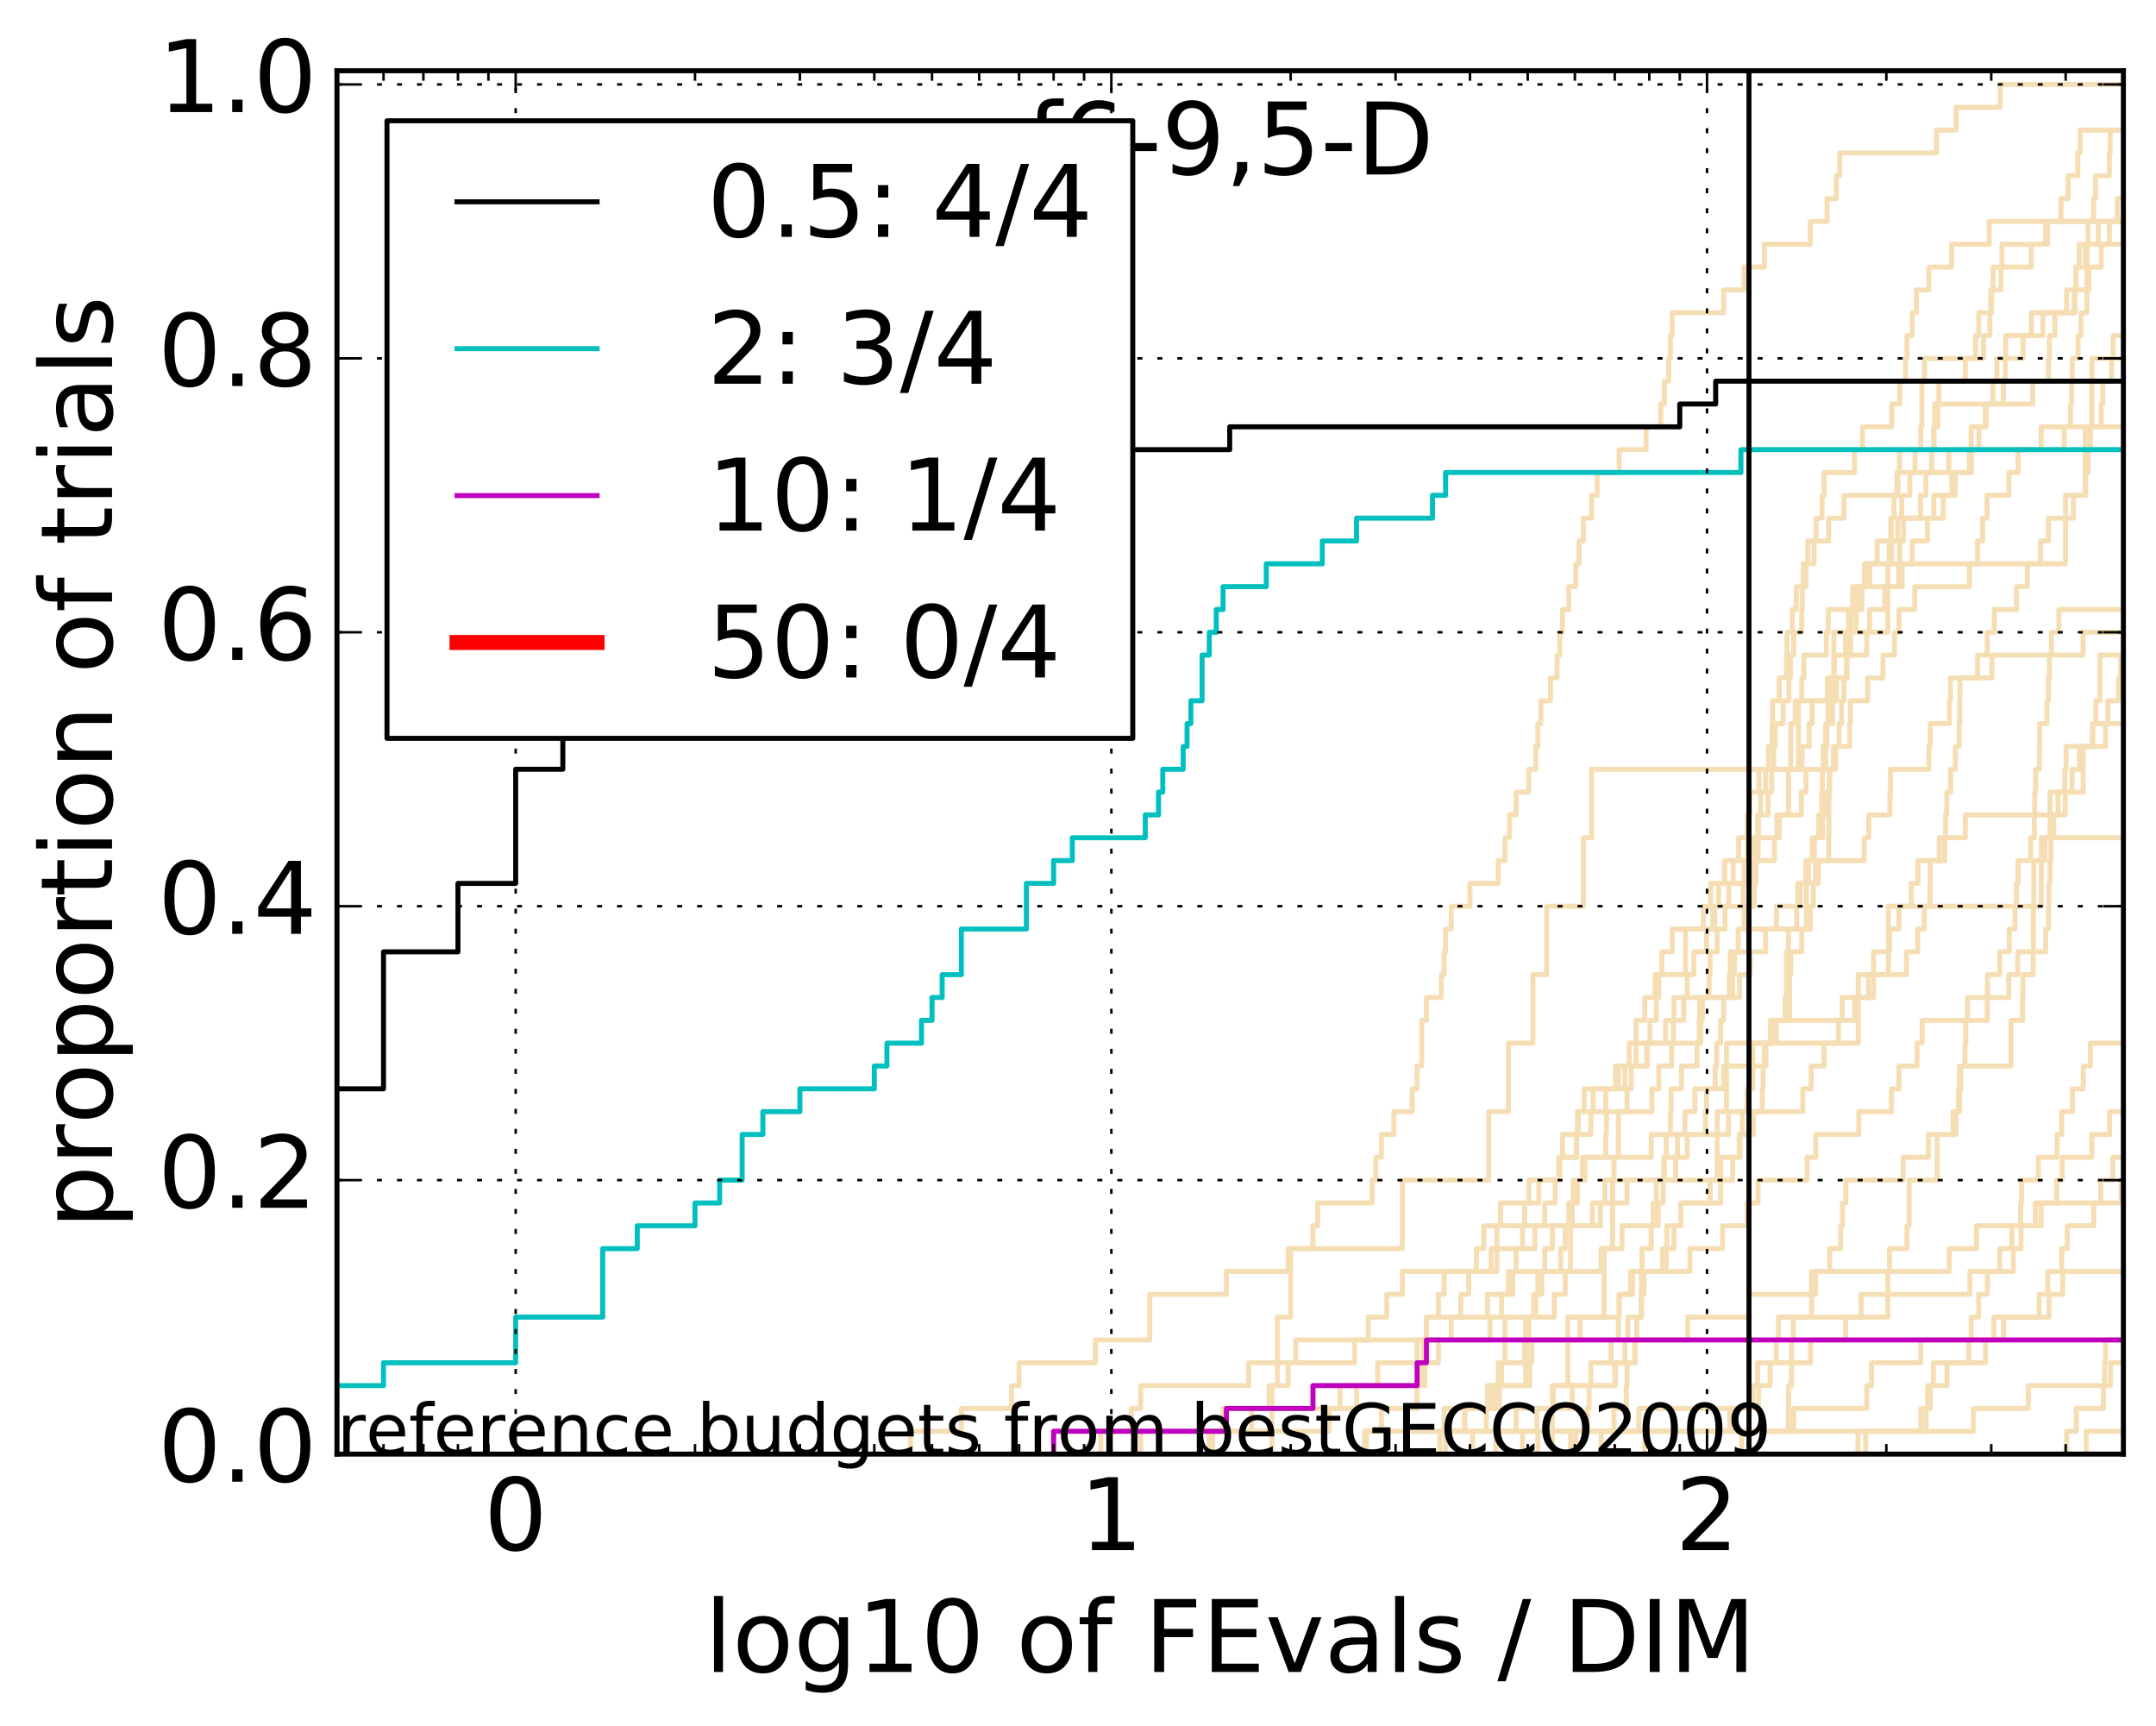 <?xml version="1.0" encoding="utf-8" standalone="no"?>
<!DOCTYPE svg PUBLIC "-//W3C//DTD SVG 1.1//EN"
  "http://www.w3.org/Graphics/SVG/1.1/DTD/svg11.dtd">
<!-- Created with matplotlib (http://matplotlib.org/) -->
<svg height="345pt" version="1.1" viewBox="0 0 431 345" width="431pt" xmlns="http://www.w3.org/2000/svg" xmlns:xlink="http://www.w3.org/1999/xlink">
 <defs>
  <style type="text/css">
*{stroke-linecap:butt;stroke-linejoin:round;stroke-miterlimit:100000;}
  </style>
 </defs>
 <g id="figure_1">
  <g id="patch_1">
   <path d="M 0 345.533 
L 431.683 345.533 
L 431.683 0 
L 0 0 
z
" style="fill:#ffffff;"/>
  </g>
  <g id="axes_1">
   <g id="patch_2">
    <path d="M 67.362 290.621 
L 424.483 290.621 
L 424.483 14.141 
L 67.362 14.141 
z
" style="fill:#ffffff;"/>
   </g>
   <g id="line2d_1">
    <path clip-path="url(#pc9d7e49db7)" d="M 320.072 290.621 
L 320.072 286.058 
L 322.655 286.058 
L 322.655 281.496 
L 325.114 281.496 
L 325.114 276.934 
L 325.256 276.934 
L 325.256 272.371 
L 326.783 272.371 
L 326.783 267.809 
L 327.192 267.809 
L 327.192 263.246 
L 328.133 263.246 
L 328.133 258.684 
L 328.133 258.684 
L 328.133 254.122 
L 328.266 254.122 
L 328.266 249.559 
L 330.095 249.559 
L 330.095 244.997 
L 331.488 244.997 
L 331.488 240.435 
L 332.477 240.435 
L 332.477 235.872 
L 332.6 235.872 
L 332.6 231.31 
L 333.086 231.31 
L 333.086 226.747 
L 333.927 226.747 
L 333.927 222.185 
L 334.046 222.185 
L 334.046 217.623 
L 336.143 217.623 
L 336.143 213.06 
L 339.245 213.06 
L 339.245 208.498 
L 339.992 208.498 
L 339.992 203.936 
L 340.309 203.936 
L 340.309 199.373 
L 341.661 199.373 
L 341.661 194.811 
L 341.865 194.811 
L 341.865 190.248 
L 343.277 190.248 
L 343.277 185.686 
L 344.844 185.686 
L 344.844 181.124 
L 345.61 181.124 
L 345.61 176.561 
L 348.656 176.561 
L 348.656 171.999 
L 349.368 171.999 
L 349.368 167.437 
L 351.362 167.437 
L 351.362 162.874 
L 353.446 162.874 
L 353.446 158.312 
L 354.177 158.312 
L 354.177 153.749 
L 354.578 153.749 
L 354.578 149.187 
L 354.897 149.187 
L 354.897 144.625 
L 356.461 144.625 
L 356.461 140.062 
L 357.605 140.062 
L 357.605 135.5 
L 357.905 135.5 
L 357.905 130.938 
L 358.576 130.938 
L 358.576 126.375 
L 360.178 126.375 
L 360.178 121.813 
L 360.322 121.813 
L 360.322 117.25 
L 361.032 117.25 
L 361.032 112.688 
L 361.383 112.688 
L 361.383 108.126 
L 363.039 108.126 
L 363.039 103.563 
L 364.246 103.563 
L 364.246 99.001 
L 364.642 99.001 
L 364.642 94.439 
L 370.719 94.439 
L 370.719 89.876 
L 372.332 89.876 
L 372.332 85.314 
L 378.17 85.314 
L 378.17 80.751 
L 379.766 80.751 
L 379.766 76.189 
L 380.932 76.189 
L 380.932 71.627 
L 381.219 71.627 
L 381.219 67.064 
L 382.259 67.064 
L 382.259 62.502 
L 383.095 62.502 
L 383.095 57.94 
L 385.611 57.94 
L 385.611 53.377 
L 390.144 53.377 
L 390.144 48.815 
L 397.649 48.815 
L 397.649 44.252 
L 397.649 44.252 
L 397.649 44.252 
L 424.483 44.252 
" style="fill:none;stroke:#f5deb3;stroke-linecap:square;"/>
   </g>
   <g id="line2d_2">
    <path clip-path="url(#pc9d7e49db7)" d="M 242.443 290.621 
L 242.443 286.058 
L 244.498 286.058 
L 244.498 281.496 
L 271.184 281.496 
L 271.184 276.934 
L 284.845 276.934 
L 284.845 272.371 
L 287.543 272.371 
L 287.543 267.809 
L 290.108 267.809 
L 290.108 263.246 
L 297.361 263.246 
L 297.361 258.684 
L 302.421 258.684 
L 302.421 254.122 
L 303.075 254.122 
L 303.075 249.559 
L 306.83 249.559 
L 306.83 244.997 
L 308.804 244.997 
L 308.804 240.435 
L 310.892 240.435 
L 310.892 235.872 
L 311.631 235.872 
L 311.631 231.31 
L 315.174 231.31 
L 315.174 226.747 
L 315.345 226.747 
L 315.345 222.185 
L 320.998 222.185 
L 320.998 217.623 
L 324.831 217.623 
L 324.831 213.06 
L 327.056 213.06 
L 327.056 208.498 
L 327.056 208.498 
L 327.056 203.936 
L 328.795 203.936 
L 328.795 199.373 
L 330.859 199.373 
L 330.859 194.811 
L 332.232 194.811 
L 332.232 190.248 
L 334.284 190.248 
L 334.284 185.686 
L 342.777 185.686 
L 342.777 181.124 
L 348.476 181.124 
L 348.476 176.561 
L 350.505 176.561 
L 350.505 171.999 
L 350.678 171.999 
L 350.678 167.437 
L 355.685 167.437 
L 355.685 162.874 
L 360.106 162.874 
L 360.106 158.312 
L 361.032 158.312 
L 361.032 153.749 
L 364.445 153.749 
L 364.445 149.187 
L 364.97 149.187 
L 364.97 144.625 
L 366.325 144.625 
L 366.325 140.062 
L 367.147 140.062 
L 367.147 135.5 
L 369.235 135.5 
L 369.235 130.938 
L 369.715 130.938 
L 369.715 126.375 
L 370.012 126.375 
L 370.012 121.813 
L 371.647 121.813 
L 371.647 117.25 
L 373.785 117.25 
L 373.785 112.688 
L 377.661 112.688 
L 377.661 108.126 
L 377.967 108.126 
L 377.967 103.563 
L 378.624 103.563 
L 378.624 99.001 
L 379.223 99.001 
L 379.223 94.439 
L 379.717 94.439 
L 379.717 89.876 
L 383.962 89.876 
L 383.962 85.314 
L 384.188 85.314 
L 384.188 80.751 
L 384.188 80.751 
L 384.188 76.189 
L 384.727 76.189 
L 384.727 71.627 
L 394.938 71.627 
L 394.938 67.064 
L 395.557 67.064 
L 395.557 62.502 
L 398.133 62.502 
L 398.133 57.94 
L 398.442 57.94 
L 398.442 53.377 
L 400.192 53.377 
L 400.192 48.815 
L 408.938 48.815 
L 408.938 44.252 
L 427.691 44.252 
L 427.691 39.69 
L 432.683 39.69 
" style="fill:none;stroke:#f5deb3;stroke-linecap:square;"/>
   </g>
   <g id="line2d_3">
    <path clip-path="url(#pc9d7e49db7)" d="M 288.984 290.621 
L 288.984 286.058 
L 297.118 286.058 
L 297.118 281.496 
L 299.722 281.496 
L 299.722 276.934 
L 300.182 276.934 
L 300.182 272.371 
L 304.777 272.371 
L 304.777 267.809 
L 304.986 267.809 
L 304.986 263.246 
L 307.031 263.246 
L 307.031 258.684 
L 307.43 258.684 
L 307.43 254.122 
L 311.996 254.122 
L 311.996 249.559 
L 312.899 249.559 
L 312.899 244.997 
L 318.33 244.997 
L 318.33 240.435 
L 325.256 240.435 
L 325.256 235.872 
L 334.989 235.872 
L 334.989 231.31 
L 337.273 231.31 
L 337.273 226.747 
L 345.515 226.747 
L 345.515 222.185 
L 360.393 222.185 
L 360.393 217.623 
L 362.08 217.623 
L 362.08 213.06 
L 364.642 213.06 
L 364.642 208.498 
L 367.521 208.498 
L 367.521 203.936 
L 370.777 203.936 
L 370.777 199.373 
L 373.509 199.373 
L 373.509 194.811 
L 381.123 194.811 
L 381.123 190.248 
L 383.37 190.248 
L 383.37 185.686 
L 384.682 185.686 
L 384.682 181.124 
L 385.83 181.124 
L 385.83 176.561 
L 385.874 176.561 
L 385.874 171.999 
L 387.675 171.999 
L 387.675 167.437 
L 388.924 167.437 
L 388.924 162.874 
L 389.171 162.874 
L 389.171 158.312 
L 389.943 158.312 
L 389.943 153.749 
L 390.902 153.749 
L 390.902 149.187 
L 391.649 149.187 
L 391.649 144.625 
L 391.766 144.625 
L 391.766 140.062 
L 391.805 140.062 
L 391.805 135.5 
L 395.339 135.5 
L 395.339 130.938 
L 397.265 130.938 
L 397.265 126.375 
L 398.681 126.375 
L 398.681 121.813 
L 403.119 121.813 
L 403.119 117.25 
L 405.293 117.25 
L 405.293 112.688 
L 407.923 112.688 
L 407.923 108.126 
L 409.522 108.126 
L 409.522 103.563 
L 414.496 103.563 
L 414.496 99.001 
L 416.97 99.001 
L 416.97 94.439 
L 417.423 94.439 
L 417.423 89.876 
L 417.871 89.876 
L 417.871 85.314 
L 420.035 85.314 
L 420.035 80.751 
L 420.35 80.751 
L 420.35 76.189 
L 422.134 76.189 
L 422.134 71.627 
L 422.436 71.627 
L 422.436 67.064 
L 432.683 67.064 
" style="fill:none;stroke:#f5deb3;stroke-linecap:square;"/>
   </g>
   <g id="line2d_4">
    <path clip-path="url(#pc9d7e49db7)" style="fill:none;stroke:#f5deb3;stroke-linecap:square;"/>
   </g>
   <g id="line2d_5">
    <path clip-path="url(#pc9d7e49db7)" d="M 310.331 290.621 
L 310.331 276.934 
L 313.433 276.934 
L 313.433 263.246 
L 320.692 263.246 
L 320.692 249.559 
L 322.357 249.559 
L 322.357 235.872 
L 343.277 235.872 
L 343.277 222.185 
L 345.133 222.185 
L 345.133 208.498 
L 371.474 208.498 
L 371.474 194.811 
L 377.508 194.811 
L 377.508 181.124 
L 408.065 181.124 
L 408.065 167.437 
L 425.81 167.437 
L 425.81 153.749 
L 432.39 153.749 
L 432.39 140.062 
L 432.683 140.062 
" style="fill:none;stroke:#f5deb3;stroke-linecap:square;"/>
   </g>
   <g id="line2d_6">
    <path clip-path="url(#pc9d7e49db7)" d="M 294.376 290.621 
L 294.376 286.058 
L 307.231 286.058 
L 307.231 281.496 
L 310.518 281.496 
L 310.518 276.934 
L 318.006 276.934 
L 318.006 272.371 
L 322.059 272.371 
L 322.059 267.809 
L 323.536 267.809 
L 323.536 263.246 
L 323.682 263.246 
L 323.682 258.684 
L 326.371 258.684 
L 326.371 254.122 
L 333.086 254.122 
L 333.086 249.559 
L 333.207 249.559 
L 333.207 244.997 
L 336.029 244.997 
L 336.029 240.435 
L 341.865 240.435 
L 341.865 235.872 
L 346.365 235.872 
L 346.365 231.31 
L 347.661 231.31 
L 347.661 226.747 
L 348.296 226.747 
L 348.296 222.185 
L 349.28 222.185 
L 349.28 217.623 
L 350.418 217.623 
L 350.418 213.06 
L 353.036 213.06 
L 353.036 208.498 
L 353.934 208.498 
L 353.934 203.936 
L 356.845 203.936 
L 356.845 199.373 
L 357.15 199.373 
L 357.15 194.811 
L 357.15 194.811 
L 357.15 190.248 
L 357.529 190.248 
L 357.529 185.686 
L 359.164 185.686 
L 359.164 181.124 
L 359.383 181.124 
L 359.383 176.561 
L 361.032 176.561 
L 361.032 171.999 
L 362.698 171.999 
L 362.698 167.437 
L 364.378 167.437 
L 364.378 162.874 
L 364.97 162.874 
L 364.97 158.312 
L 365.749 158.312 
L 365.749 153.749 
L 366.516 153.749 
L 366.516 149.187 
L 369.774 149.187 
L 369.774 144.625 
L 369.893 144.625 
L 369.893 140.062 
L 373.342 140.062 
L 373.342 135.5 
L 376.419 135.5 
L 376.419 130.938 
L 378.724 130.938 
L 378.724 126.375 
L 379.619 126.375 
L 379.619 121.813 
L 382.771 121.813 
L 382.771 117.25 
L 393.715 117.25 
L 393.715 112.688 
L 395.303 112.688 
L 395.303 108.126 
L 396.347 108.126 
L 396.347 103.563 
L 397.23 103.563 
L 397.23 99.001 
L 401.596 99.001 
L 401.596 94.439 
L 403.431 94.439 
L 403.431 89.876 
L 412.631 89.876 
L 412.631 85.314 
L 413.916 85.314 
L 413.916 80.751 
L 414.144 80.751 
L 414.144 76.189 
L 414.245 76.189 
L 414.245 71.627 
L 415.416 71.627 
L 415.416 67.064 
L 416.005 67.064 
L 416.005 62.502 
L 417.185 62.502 
L 417.185 57.94 
L 417.209 57.94 
L 417.209 53.377 
L 417.257 53.377 
L 417.257 48.815 
L 417.423 48.815 
L 417.423 44.252 
L 418.526 44.252 
L 418.526 39.69 
L 418.919 39.69 
L 418.919 35.128 
L 421.677 35.128 
L 421.677 30.565 
L 421.83 30.565 
L 421.83 26.003 
L 432.683 26.003 
" style="fill:none;stroke:#f5deb3;stroke-linecap:square;"/>
   </g>
   <g id="line2d_7">
    <path clip-path="url(#pc9d7e49db7)" d="M 241.739 290.621 
L 241.739 286.058 
L 250.215 286.058 
L 250.215 281.496 
L 253.702 281.496 
L 253.702 276.934 
L 257.495 276.934 
L 257.495 272.371 
L 270.781 272.371 
L 270.781 267.809 
L 285.152 267.809 
L 285.152 263.246 
L 292.019 263.246 
L 292.019 258.684 
L 293.602 258.684 
L 293.602 254.122 
L 298.08 254.122 
L 298.08 249.559 
L 299.259 249.559 
L 299.259 244.997 
L 314.311 244.997 
L 314.311 240.435 
L 315.345 240.435 
L 315.345 235.872 
L 316.859 235.872 
L 316.859 231.31 
L 330.095 231.31 
L 330.095 226.747 
L 336.824 226.747 
L 336.824 222.185 
L 338.813 222.185 
L 338.813 217.623 
L 344.554 217.623 
L 344.554 213.06 
L 350.418 213.06 
L 350.418 208.498 
L 354.177 208.498 
L 354.177 203.936 
L 368.263 203.936 
L 368.263 199.373 
L 374.552 199.373 
L 374.552 194.811 
L 374.552 194.811 
L 374.552 190.248 
L 377.712 190.248 
L 377.712 185.686 
L 379.619 185.686 
L 379.619 181.124 
L 382.072 181.124 
L 382.072 176.561 
L 383.416 176.561 
L 383.416 171.999 
L 388.76 171.999 
L 388.76 167.437 
L 392.883 167.437 
L 392.883 162.874 
L 411.42 162.874 
L 411.42 158.312 
L 412.761 158.312 
L 412.761 153.749 
L 413.02 153.749 
L 413.02 149.187 
L 420.907 149.187 
L 420.907 144.625 
L 425.364 144.625 
L 425.364 140.062 
L 429.449 140.062 
L 429.449 135.5 
L 432.683 135.5 
" style="fill:none;stroke:#f5deb3;stroke-linecap:square;"/>
   </g>
   <g id="line2d_8">
    <path clip-path="url(#pc9d7e49db7)" d="M 273.15 290.621 
L 273.15 286.058 
L 292.817 286.058 
L 292.817 281.496 
L 299.025 281.496 
L 299.025 276.934 
L 305.814 276.934 
L 305.814 272.371 
L 306.223 272.371 
L 306.223 267.809 
L 315.855 267.809 
L 315.855 263.246 
L 323.682 263.246 
L 323.682 258.684 
L 325.955 258.684 
L 325.955 254.122 
L 337.828 254.122 
L 337.828 249.559 
L 344.359 249.559 
L 344.359 244.997 
L 349.28 244.997 
L 349.28 240.435 
L 351.447 240.435 
L 351.447 235.872 
L 361.243 235.872 
L 361.243 231.31 
L 362.971 231.31 
L 362.971 226.747 
L 371.589 226.747 
L 371.589 222.185 
L 378.12 222.185 
L 378.12 217.623 
L 379.619 217.623 
L 379.619 213.06 
L 383.233 213.06 
L 383.233 208.498 
L 384.233 208.498 
L 384.233 203.936 
L 393.301 203.936 
L 393.301 199.373 
L 401.564 199.373 
L 401.564 194.811 
L 403.368 194.811 
L 403.368 190.248 
L 408.938 190.248 
L 408.938 185.686 
L 409.494 185.686 
L 409.494 181.124 
L 409.605 181.124 
L 409.605 176.561 
L 409.797 176.561 
L 409.797 171.999 
L 409.989 171.999 
L 409.989 167.437 
L 410.561 167.437 
L 410.561 162.874 
L 412.839 162.874 
L 412.839 158.312 
L 414.219 158.312 
L 414.219 153.749 
L 415.711 153.749 
L 415.711 149.187 
L 418.339 149.187 
L 418.339 144.625 
L 421.37 144.625 
L 421.37 140.062 
L 423.543 140.062 
L 423.543 135.5 
L 423.942 135.5 
L 423.942 130.938 
L 428.194 130.938 
L 428.194 126.375 
L 429.299 126.375 
L 429.299 121.813 
L 432.683 121.813 
" style="fill:none;stroke:#f5deb3;stroke-linecap:square;"/>
   </g>
   <g id="line2d_9">
    <path clip-path="url(#pc9d7e49db7)" d="M 228.029 290.621 
L 228.029 286.058 
L 265.69 286.058 
L 265.69 281.496 
L 267.873 281.496 
L 267.873 276.934 
L 275.416 276.934 
L 275.416 272.371 
L 283.282 272.371 
L 283.282 267.809 
L 285.152 267.809 
L 285.152 263.246 
L 287.543 263.246 
L 287.543 258.684 
L 288.699 258.684 
L 288.699 254.122 
L 299.259 254.122 
L 299.259 249.559 
L 304.357 249.559 
L 304.357 244.997 
L 304.777 244.997 
L 304.777 240.435 
L 305.608 240.435 
L 305.608 235.872 
L 311.814 235.872 
L 311.814 231.31 
L 312.359 231.31 
L 312.359 226.747 
L 315.516 226.747 
L 315.516 222.185 
L 316.693 222.185 
L 316.693 217.623 
L 322.95 217.623 
L 322.95 213.06 
L 325.677 213.06 
L 325.677 208.498 
L 332.965 208.498 
L 332.965 203.936 
L 334.637 203.936 
L 334.637 199.373 
L 347.752 199.373 
L 347.752 194.811 
L 349.896 194.811 
L 349.896 190.248 
L 352.954 190.248 
L 352.954 185.686 
L 361.872 185.686 
L 361.872 181.124 
L 362.493 181.124 
L 362.493 176.561 
L 362.971 176.561 
L 362.971 171.999 
L 372.671 171.999 
L 372.671 167.437 
L 373.564 167.437 
L 373.564 162.874 
L 377.814 162.874 
L 377.814 158.312 
L 377.916 158.312 
L 377.916 153.749 
L 385.611 153.749 
L 385.611 149.187 
L 385.874 149.187 
L 385.874 144.625 
L 389.7 144.625 
L 389.7 140.062 
L 389.902 140.062 
L 389.902 135.5 
L 398.202 135.5 
L 398.202 130.938 
L 416.417 130.938 
L 416.417 126.375 
L 432.567 126.375 
L 432.567 121.813 
L 432.683 121.813 
" style="fill:none;stroke:#f5deb3;stroke-linecap:square;"/>
   </g>
   <g id="line2d_10">
    <path clip-path="url(#pc9d7e49db7)" d="M 430.693 290.621 
L 430.693 286.058 
L 432.683 286.058 
" style="fill:none;stroke:#f5deb3;stroke-linecap:square;"/>
   </g>
   <g id="line2d_11">
    <path clip-path="url(#pc9d7e49db7)" d="M 281.342 290.621 
L 281.342 286.058 
L 288.699 286.058 
L 288.699 281.496 
L 298.08 281.496 
L 298.08 276.934 
L 299.491 276.934 
L 299.491 272.371 
L 300.864 272.371 
L 300.864 267.809 
L 300.864 267.809 
L 300.864 263.246 
L 310.705 263.246 
L 310.705 258.684 
L 312.899 258.684 
L 312.899 254.122 
L 313.961 254.122 
L 313.961 249.559 
L 313.961 249.559 
L 313.961 244.997 
L 319.916 244.997 
L 319.916 240.435 
L 320.845 240.435 
L 320.845 235.872 
L 322.655 235.872 
L 322.655 231.31 
L 323.536 231.31 
L 323.536 226.747 
L 323.536 226.747 
L 323.536 222.185 
L 325.256 222.185 
L 325.256 217.623 
L 326.094 217.623 
L 326.094 213.06 
L 329.319 213.06 
L 329.319 208.498 
L 334.52 208.498 
L 334.52 203.936 
L 336.598 203.936 
L 336.598 199.373 
L 337.273 199.373 
L 337.273 194.811 
L 338.596 194.811 
L 338.596 190.248 
L 341.145 190.248 
L 341.145 185.686 
L 342.374 185.686 
L 342.374 181.124 
L 343.574 181.124 
L 343.574 176.561 
L 346.459 176.561 
L 346.459 171.999 
L 354.737 171.999 
L 354.737 167.437 
L 355.213 167.437 
L 355.213 162.874 
L 357.529 162.874 
L 357.529 158.312 
L 357.529 158.312 
L 357.529 153.749 
L 357.98 153.749 
L 357.98 149.187 
L 357.98 149.187 
L 357.98 144.625 
L 358.871 144.625 
L 358.871 140.062 
L 360.178 140.062 
L 360.178 135.5 
L 360.607 135.5 
L 360.607 130.938 
L 365.101 130.938 
L 365.101 126.375 
L 365.491 126.375 
L 365.491 121.813 
L 371.011 121.813 
L 371.011 117.25 
L 372.727 117.25 
L 372.727 112.688 
L 378.17 112.688 
L 378.17 108.126 
L 379.372 108.126 
L 379.372 103.563 
L 383.917 103.563 
L 383.917 99.001 
L 384.994 99.001 
L 384.994 94.439 
L 389.579 94.439 
L 389.579 89.876 
L 408.037 89.876 
L 408.037 85.314 
L 408.037 85.314 
L 408.037 85.314 
L 424.483 85.314 
" style="fill:none;stroke:#f5deb3;stroke-linecap:square;"/>
   </g>
   <g id="line2d_12">
    <path clip-path="url(#pc9d7e49db7)" d="M 272.763 290.621 
L 272.763 286.058 
L 276.149 286.058 
L 276.149 281.496 
L 283.282 281.496 
L 283.282 276.934 
L 283.913 276.934 
L 283.913 272.371 
L 284.536 272.371 
L 284.536 267.809 
L 297.842 267.809 
L 297.842 263.246 
L 300.182 263.246 
L 300.182 258.684 
L 301.537 258.684 
L 301.537 254.122 
L 320.072 254.122 
L 320.072 249.559 
L 324.26 249.559 
L 324.26 244.997 
L 330.478 244.997 
L 330.478 240.435 
L 331.111 240.435 
L 331.111 235.872 
L 332.722 235.872 
L 332.722 231.31 
L 335.338 231.31 
L 335.338 226.747 
L 340.937 226.747 
L 340.937 222.185 
L 341.145 222.185 
L 341.145 217.623 
L 342.878 217.623 
L 342.878 213.06 
L 343.177 213.06 
L 343.177 208.498 
L 343.968 208.498 
L 343.968 203.936 
L 344.554 203.936 
L 344.554 199.373 
L 345.705 199.373 
L 345.705 194.811 
L 345.895 194.811 
L 345.895 190.248 
L 347.478 190.248 
L 347.478 185.686 
L 348.656 185.686 
L 348.656 181.124 
L 350.678 181.124 
L 350.678 176.561 
L 351.021 176.561 
L 351.021 171.999 
L 351.447 171.999 
L 351.447 167.437 
L 351.532 167.437 
L 351.532 162.874 
L 351.955 162.874 
L 351.955 158.312 
L 352.954 158.312 
L 352.954 153.749 
L 353.528 153.749 
L 353.528 149.187 
L 354.257 149.187 
L 354.257 144.625 
L 354.337 144.625 
L 354.337 140.062 
L 355.685 140.062 
L 355.685 135.5 
L 357.15 135.5 
L 357.15 130.938 
L 357.226 130.938 
L 357.226 126.375 
L 358.279 126.375 
L 358.279 121.813 
L 359.091 121.813 
L 359.091 117.25 
L 360.464 117.25 
L 360.464 112.688 
L 362.63 112.688 
L 362.63 108.126 
L 365.555 108.126 
L 365.555 103.563 
L 368.63 103.563 
L 368.63 99.001 
L 379.421 99.001 
L 379.421 94.439 
L 386.135 94.439 
L 386.135 89.876 
L 386.611 89.876 
L 386.611 85.314 
L 386.782 85.314 
L 386.782 80.751 
L 387.591 80.751 
L 387.591 76.189 
L 392.883 76.189 
L 392.883 71.627 
L 396.525 71.627 
L 396.525 67.064 
L 397.788 67.064 
L 397.788 62.502 
L 397.961 62.502 
L 397.961 57.94 
L 400.027 57.94 
L 400.027 53.377 
L 406.066 53.377 
L 406.066 48.815 
L 409.3 48.815 
L 409.3 44.252 
L 412.003 44.252 
L 412.003 39.69 
L 413.431 39.69 
L 413.431 35.128 
L 415.367 35.128 
L 415.367 30.565 
L 415.834 30.565 
L 415.834 26.003 
L 432.683 26.003 
" style="fill:none;stroke:#f5deb3;stroke-linecap:square;"/>
   </g>
   <g id="line2d_13">
    <path clip-path="url(#pc9d7e49db7)" d="M 313.961 290.621 
L 313.961 286.058 
L 358.576 286.058 
L 358.576 281.496 
L 373.175 281.496 
L 373.175 276.934 
L 374.115 276.934 
L 374.115 272.371 
L 383.962 272.371 
L 383.962 267.809 
L 400.522 267.809 
L 400.522 263.246 
L 407.637 263.246 
L 407.637 258.684 
L 409.384 258.684 
L 409.384 254.122 
L 412.161 254.122 
L 412.161 249.559 
L 413.277 249.559 
L 413.277 244.997 
L 418.572 244.997 
L 418.572 240.435 
L 424.025 240.435 
L 424.025 235.872 
L 424.545 235.872 
L 424.545 231.31 
L 424.997 231.31 
L 424.997 226.747 
L 429.898 226.747 
L 429.898 222.185 
L 430.288 222.185 
L 430.288 217.623 
L 432.683 217.623 
" style="fill:none;stroke:#f5deb3;stroke-linecap:square;"/>
   </g>
   <g id="line2d_14">
    <path clip-path="url(#pc9d7e49db7)" d="M 328.795 290.621 
L 328.795 286.058 
L 345.8 286.058 
L 345.8 281.496 
L 350.418 281.496 
L 350.418 276.934 
L 351.362 276.934 
L 351.362 272.371 
L 355.055 272.371 
L 355.055 267.809 
L 355.528 267.809 
L 355.528 263.246 
L 362.149 263.246 
L 362.149 258.684 
L 362.971 258.684 
L 362.971 254.122 
L 365.749 254.122 
L 365.749 249.559 
L 367.955 249.559 
L 367.955 244.997 
L 368.324 244.997 
L 368.324 240.435 
L 368.994 240.435 
L 368.994 235.872 
L 380.449 235.872 
L 380.449 231.31 
L 385.48 231.31 
L 385.48 226.747 
L 391.021 226.747 
L 391.021 222.185 
L 391.493 222.185 
L 391.493 217.623 
L 391.999 217.623 
L 391.999 213.06 
L 392.807 213.06 
L 392.807 208.498 
L 392.997 208.498 
L 392.997 203.936 
L 397.265 203.936 
L 397.265 199.373 
L 397.3 199.373 
L 397.3 194.811 
L 399.76 194.811 
L 399.76 190.248 
L 401.66 190.248 
L 401.66 185.686 
L 402.805 185.686 
L 402.805 181.124 
L 403.088 181.124 
L 403.088 176.561 
L 403.431 176.561 
L 403.431 171.999 
L 405.948 171.999 
L 405.948 167.437 
L 406.683 167.437 
L 406.683 162.874 
L 406.741 162.874 
L 406.741 158.312 
L 406.945 158.312 
L 406.945 153.749 
L 407.694 153.749 
L 407.694 149.187 
L 407.751 149.187 
L 407.751 144.625 
L 409.189 144.625 
L 409.189 140.062 
L 409.494 140.062 
L 409.494 135.5 
L 409.687 135.5 
L 409.687 130.938 
L 410.099 130.938 
L 410.099 126.375 
L 411.58 126.375 
L 411.58 121.813 
L 424.627 121.813 
L 424.627 117.25 
L 425.689 117.25 
L 425.689 112.688 
L 425.77 112.688 
L 425.77 108.126 
L 426.232 108.126 
L 426.232 103.563 
L 426.391 103.563 
L 426.391 99.001 
L 426.729 99.001 
L 426.729 94.439 
L 429.167 94.439 
L 429.167 89.876 
L 430.858 89.876 
L 430.858 85.314 
L 431.022 85.314 
L 431.022 80.751 
L 432.683 80.751 
" style="fill:none;stroke:#f5deb3;stroke-linecap:square;"/>
   </g>
   <g id="line2d_15">
    <path clip-path="url(#pc9d7e49db7)" d="M 348.206 290.621 
L 348.206 286.058 
L 357.529 286.058 
L 357.529 281.496 
L 357.529 281.496 
L 357.529 276.934 
L 358.13 276.934 
L 358.13 272.371 
L 358.13 272.371 
L 358.13 267.809 
L 358.502 267.809 
L 358.502 263.246 
L 377.405 263.246 
L 377.405 258.684 
L 377.405 258.684 
L 377.405 254.122 
L 377.712 254.122 
L 377.712 249.559 
L 381.219 249.559 
L 381.219 244.997 
L 381.647 244.997 
L 381.647 240.435 
L 381.647 240.435 
L 381.647 235.872 
L 387.252 235.872 
L 387.252 231.31 
L 387.252 231.31 
L 387.252 226.747 
L 390.425 226.747 
L 390.425 222.185 
L 391.727 222.185 
L 391.727 217.623 
L 391.727 217.623 
L 391.727 213.06 
L 402.013 213.06 
L 402.013 208.498 
L 402.013 208.498 
L 402.013 203.936 
L 404.324 203.936 
L 404.324 199.373 
L 404.385 199.373 
L 404.385 194.811 
L 406.449 194.811 
L 406.449 190.248 
L 406.478 190.248 
L 406.478 185.686 
L 406.478 185.686 
L 406.478 181.124 
L 406.566 181.124 
L 406.566 176.561 
L 406.566 176.561 
L 406.566 171.999 
L 408.799 171.999 
L 408.799 167.437 
L 409.825 167.437 
L 409.825 162.874 
L 409.825 162.874 
L 409.825 158.312 
L 416.441 158.312 
L 416.441 153.749 
L 416.441 153.749 
L 416.441 149.187 
L 418.316 149.187 
L 418.316 144.625 
L 418.988 144.625 
L 418.988 140.062 
L 419.809 140.062 
L 419.809 135.5 
L 419.809 135.5 
L 419.809 130.938 
L 431.997 130.938 
L 431.997 126.375 
L 431.997 126.375 
L 431.997 121.813 
L 431.997 121.813 
L 431.997 117.25 
L 432.655 117.25 
L 432.655 112.688 
L 432.655 112.688 
L 432.655 108.126 
L 432.683 108.126 
" style="fill:none;stroke:#f5deb3;stroke-linecap:square;"/>
   </g>
   <g id="line2d_16">
    <path clip-path="url(#pc9d7e49db7)" d="M 182.009 290.621 
L 182.009 286.058 
L 192.182 286.058 
L 192.182 281.496 
L 202.223 281.496 
L 202.223 276.934 
L 203.722 276.934 
L 203.722 272.371 
L 218.968 272.371 
L 218.968 267.809 
L 229.843 267.809 
L 229.843 263.246 
L 229.843 263.246 
L 229.843 258.684 
L 245.165 258.684 
L 245.165 254.122 
L 257.495 254.122 
L 257.495 249.559 
L 262.471 249.559 
L 262.471 244.997 
L 263.412 244.997 
L 263.412 240.435 
L 274.295 240.435 
L 274.295 235.872 
L 275.045 235.872 
L 275.045 231.31 
L 276.149 231.31 
L 276.149 226.747 
L 278.638 226.747 
L 278.638 222.185 
L 282.321 222.185 
L 282.321 217.623 
L 283.282 217.623 
L 283.282 213.06 
L 284.225 213.06 
L 284.225 208.498 
L 284.225 208.498 
L 284.225 203.936 
L 285.152 203.936 
L 285.152 199.373 
L 288.125 199.373 
L 288.125 194.811 
L 288.699 194.811 
L 288.699 190.248 
L 288.984 190.248 
L 288.984 185.686 
L 290.108 185.686 
L 290.108 181.124 
L 293.861 181.124 
L 293.861 176.561 
L 299.491 176.561 
L 299.491 171.999 
L 300.864 171.999 
L 300.864 167.437 
L 301.76 167.437 
L 301.76 162.874 
L 303.075 162.874 
L 303.075 158.312 
L 305.608 158.312 
L 305.608 153.749 
L 307.031 153.749 
L 307.031 149.187 
L 307.43 149.187 
L 307.43 144.625 
L 308.023 144.625 
L 308.023 140.062 
L 309.953 140.062 
L 309.953 135.5 
L 311.263 135.5 
L 311.263 130.938 
L 311.814 130.938 
L 311.814 126.375 
L 312.359 126.375 
L 312.359 121.813 
L 313.61 121.813 
L 313.61 117.25 
L 315.003 117.25 
L 315.003 112.688 
L 315.685 112.688 
L 315.685 108.126 
L 316.526 108.126 
L 316.526 103.563 
L 318.168 103.563 
L 318.168 99.001 
L 319.287 99.001 
L 319.287 94.439 
L 323.682 94.439 
L 323.682 89.876 
L 329.058 89.876 
L 329.058 85.314 
L 331.985 85.314 
L 331.985 80.751 
L 332.722 80.751 
L 332.722 76.189 
L 333.569 76.189 
L 333.569 71.627 
L 333.927 71.627 
L 333.927 67.064 
L 334.284 67.064 
L 334.284 62.502 
L 344.554 62.502 
L 344.554 57.94 
L 348.656 57.94 
L 348.656 53.377 
L 352.706 53.377 
L 352.706 48.815 
L 361.872 48.815 
L 361.872 44.252 
L 365.231 44.252 
L 365.231 39.69 
L 367.084 39.69 
L 367.084 35.128 
L 367.77 35.128 
L 367.77 30.565 
L 387.124 30.565 
L 387.124 26.003 
L 391.06 26.003 
L 391.06 21.441 
L 399.86 21.441 
L 399.86 16.878 
L 399.86 16.878 
L 399.86 16.878 
L 424.483 16.878 
" style="fill:none;stroke:#f5deb3;stroke-linecap:square;"/>
   </g>
   <g id="line2d_17">
    <path clip-path="url(#pc9d7e49db7)" d="M 413.123 290.621 
L 413.123 289.1 
L 413.123 289.1 
L 413.123 289.1 
L 413.123 287.579 
L 413.123 287.579 
L 413.123 287.579 
L 413.123 286.058 
L 415.07 286.058 
L 415.07 281.496 
L 420.484 281.496 
L 420.484 276.934 
L 420.729 276.934 
L 420.729 272.371 
L 420.907 272.371 
L 420.907 267.809 
L 432.683 267.809 
L 432.683 267.809 
" style="fill:none;stroke:#f5deb3;stroke-linecap:square;"/>
   </g>
   <g id="line2d_18">
    <path clip-path="url(#pc9d7e49db7)" d="M 220.056 290.621 
L 220.056 286.058 
L 226.148 286.058 
L 226.148 281.496 
L 228.029 281.496 
L 228.029 276.934 
L 249.61 276.934 
L 249.61 272.371 
L 259.039 272.371 
L 259.039 267.809 
L 273.535 267.809 
L 273.535 263.246 
L 277.23 263.246 
L 277.23 258.684 
L 280.345 258.684 
L 280.345 254.122 
L 295.138 254.122 
L 295.138 249.559 
L 296.63 249.559 
L 296.63 244.997 
L 299.953 244.997 
L 299.953 240.435 
L 307.628 240.435 
L 307.628 235.872 
L 311.631 235.872 
L 311.631 231.31 
L 315.174 231.31 
L 315.174 226.747 
L 318.006 226.747 
L 318.006 222.185 
L 318.49 222.185 
L 318.49 217.623 
L 323.536 217.623 
L 323.536 213.06 
L 329.189 213.06 
L 329.189 208.498 
L 329.838 208.498 
L 329.838 203.936 
L 331.111 203.936 
L 331.111 199.373 
L 331.612 199.373 
L 331.612 194.811 
L 336.936 194.811 
L 336.936 190.248 
L 336.936 190.248 
L 336.936 185.686 
L 340.519 185.686 
L 340.519 181.124 
L 341.968 181.124 
L 341.968 176.561 
L 344.748 176.561 
L 344.748 171.999 
L 347.569 171.999 
L 347.569 167.437 
L 349.28 167.437 
L 349.28 162.874 
L 349.808 162.874 
L 349.808 158.312 
L 351.617 158.312 
L 351.617 153.749 
L 360.25 153.749 
L 360.25 149.187 
L 361.663 149.187 
L 361.663 144.625 
L 362.287 144.625 
L 362.287 140.062 
L 365.296 140.062 
L 365.296 135.5 
L 366.706 135.5 
L 366.706 130.938 
L 368.933 130.938 
L 368.933 126.375 
L 369.535 126.375 
L 369.535 121.813 
L 370.367 121.813 
L 370.367 117.25 
L 373.509 117.25 
L 373.509 112.688 
L 375.253 112.688 
L 375.253 108.126 
L 378.069 108.126 
L 378.069 103.563 
L 380.158 103.563 
L 380.158 99.001 
L 381.789 99.001 
L 381.789 94.439 
L 382.818 94.439 
L 382.818 89.876 
L 386.568 89.876 
L 386.568 85.314 
L 387.379 85.314 
L 387.379 80.751 
L 400.489 80.751 
L 400.489 76.189 
L 400.882 76.189 
L 400.882 71.627 
L 404.416 71.627 
L 404.416 67.064 
L 408.377 67.064 
L 408.377 62.502 
L 413.123 62.502 
L 413.123 57.94 
L 414.996 57.94 
L 414.996 53.377 
L 415.662 53.377 
L 415.662 48.815 
L 425.507 48.815 
L 425.507 44.252 
L 428.271 44.252 
L 428.271 39.69 
L 431.241 39.69 
L 431.241 35.128 
L 432.683 35.128 
" style="fill:none;stroke:#f5deb3;stroke-linecap:square;"/>
   </g>
   <g id="line2d_19">
    <path clip-path="url(#pc9d7e49db7)" d="M 417.042 290.621 
L 417.042 286.058 
L 432.683 286.058 
" style="fill:none;stroke:#f5deb3;stroke-linecap:square;"/>
   </g>
   <g id="line2d_20">
    <path clip-path="url(#pc9d7e49db7)" d="M 307.43 290.621 
L 307.43 286.058 
L 327.597 286.058 
L 327.597 281.496 
L 351.532 281.496 
L 351.532 276.934 
L 353.853 276.934 
L 353.853 272.371 
L 361.941 272.371 
L 361.941 267.809 
L 368.933 267.809 
L 368.933 263.246 
L 372.047 263.246 
L 372.047 258.684 
L 393.79 258.684 
L 393.79 254.122 
L 399.76 254.122 
L 399.76 249.559 
L 402.172 249.559 
L 402.172 244.997 
L 403.925 244.997 
L 403.925 240.435 
L 404.11 240.435 
L 404.11 235.872 
L 407.465 235.872 
L 407.465 231.31 
L 411.234 231.31 
L 411.234 226.747 
L 412.161 226.747 
L 412.161 222.185 
L 414.295 222.185 
L 414.295 217.623 
L 416.466 217.623 
L 416.466 213.06 
L 417.871 213.06 
L 417.871 208.498 
L 425.14 208.498 
L 425.14 203.936 
L 426.051 203.936 
L 426.051 199.373 
L 426.391 199.373 
L 426.391 194.811 
L 427.065 194.811 
L 427.065 190.248 
L 428.443 190.248 
L 428.443 185.686 
L 429.786 185.686 
L 429.786 181.124 
L 430.546 181.124 
L 430.546 176.561 
L 430.84 176.561 
L 430.84 171.999 
L 431.422 171.999 
L 431.422 167.437 
L 432.683 167.437 
" style="fill:none;stroke:#f5deb3;stroke-linecap:square;"/>
   </g>
   <g id="line2d_21">
    <path clip-path="url(#pc9d7e49db7)" d="M 299.025 290.621 
L 299.025 286.058 
L 303.075 286.058 
L 303.075 281.496 
L 314.311 281.496 
L 314.311 276.934 
L 322.95 276.934 
L 322.95 272.371 
L 326.919 272.371 
L 326.919 267.809 
L 337.384 267.809 
L 337.384 263.246 
L 349.633 263.246 
L 349.633 258.684 
L 362.149 258.684 
L 362.149 254.122 
L 389.66 254.122 
L 389.66 249.559 
L 395.121 249.559 
L 395.121 244.997 
L 406.887 244.997 
L 406.887 240.435 
L 419.945 240.435 
L 419.945 235.872 
L 422.371 235.872 
L 422.371 231.31 
L 424.73 231.31 
L 424.73 226.747 
L 424.915 226.747 
L 424.915 222.185 
L 427.593 222.185 
L 427.593 217.623 
L 432.683 217.623 
" style="fill:none;stroke:#f5deb3;stroke-linecap:square;"/>
   </g>
   <g id="line2d_22">
    <path clip-path="url(#pc9d7e49db7)" style="fill:none;stroke:#f5deb3;stroke-linecap:square;"/>
   </g>
   <g id="line2d_23">
    <path clip-path="url(#pc9d7e49db7)" style="fill:none;stroke:#f5deb3;stroke-linecap:square;"/>
   </g>
   <g id="line2d_24">
    <path clip-path="url(#pc9d7e49db7)" d="M 372.952 290.621 
L 372.952 286.058 
L 385.038 286.058 
L 385.038 281.496 
L 385.348 281.496 
L 385.348 276.934 
L 389.212 276.934 
L 389.212 272.371 
L 393.565 272.371 
L 393.565 267.809 
L 394.051 267.809 
L 394.051 263.246 
L 395.557 263.246 
L 395.557 258.684 
L 397.3 258.684 
L 397.3 254.122 
L 402.49 254.122 
L 402.49 249.559 
L 404.018 249.559 
L 404.018 244.997 
L 408.037 244.997 
L 408.037 240.435 
L 411.153 240.435 
L 411.153 235.872 
L 412.239 235.872 
L 412.239 231.31 
L 418.153 231.31 
L 418.153 226.747 
L 421.721 226.747 
L 421.721 222.185 
L 432.683 222.185 
" style="fill:none;stroke:#f5deb3;stroke-linecap:square;"/>
   </g>
   <g id="line2d_25">
    <path clip-path="url(#pc9d7e49db7)" d="M 315.003 290.621 
L 315.003 286.058 
L 317.354 286.058 
L 317.354 281.496 
L 317.681 281.496 
L 317.681 276.934 
L 322.803 276.934 
L 322.803 272.371 
L 324.831 272.371 
L 324.831 267.809 
L 325.396 267.809 
L 325.396 263.246 
L 328.133 263.246 
L 328.133 258.684 
L 328.664 258.684 
L 328.664 254.122 
L 332.355 254.122 
L 332.355 249.559 
L 334.637 249.559 
L 334.637 244.997 
L 336.029 244.997 
L 336.029 240.435 
L 343.968 240.435 
L 343.968 235.872 
L 343.968 235.872 
L 343.968 231.31 
L 347.843 231.31 
L 347.843 226.747 
L 350.505 226.747 
L 350.505 222.185 
L 352.29 222.185 
L 352.29 217.623 
L 352.457 217.623 
L 352.457 213.06 
L 352.706 213.06 
L 352.706 208.498 
L 355.055 208.498 
L 355.055 203.936 
L 357.755 203.936 
L 357.755 199.373 
L 357.755 199.373 
L 357.755 194.811 
L 357.98 194.811 
L 357.98 190.248 
L 360.178 190.248 
L 360.178 185.686 
L 361.102 185.686 
L 361.102 181.124 
L 361.102 181.124 
L 361.102 176.561 
L 361.523 176.561 
L 361.523 171.999 
L 362.287 171.999 
L 362.287 167.437 
L 363.579 167.437 
L 363.579 162.874 
L 364.18 162.874 
L 364.18 158.312 
L 364.312 158.312 
L 364.312 153.749 
L 364.97 153.749 
L 364.97 149.187 
L 365.231 149.187 
L 365.231 144.625 
L 365.426 144.625 
L 365.426 140.062 
L 365.684 140.062 
L 365.684 135.5 
L 369.115 135.5 
L 369.115 130.938 
L 373.175 130.938 
L 373.175 126.375 
L 373.73 126.375 
L 373.73 121.813 
L 376.784 121.813 
L 376.784 117.25 
L 380.255 117.25 
L 380.255 112.688 
L 382.259 112.688 
L 382.259 108.126 
L 385.303 108.126 
L 385.303 103.563 
L 386.568 103.563 
L 386.568 99.001 
L 390.862 99.001 
L 390.862 94.439 
L 394.089 94.439 
L 394.089 89.876 
L 395.593 89.876 
L 395.593 85.314 
L 397.055 85.314 
L 397.055 80.751 
L 398.408 80.751 
L 398.408 76.189 
L 399.19 76.189 
L 399.19 71.627 
L 400.948 71.627 
L 400.948 67.064 
L 406.096 67.064 
L 406.096 62.502 
L 414.821 62.502 
L 414.821 57.94 
L 414.946 57.94 
L 414.946 53.377 
L 416.827 53.377 
L 416.827 48.815 
L 419.469 48.815 
L 419.469 44.252 
L 423.269 44.252 
L 423.269 39.69 
L 432.683 39.69 
" style="fill:none;stroke:#f5deb3;stroke-linecap:square;"/>
   </g>
   <g id="line2d_26">
    <path clip-path="url(#pc9d7e49db7)" d="M 371.416 290.621 
L 371.416 286.058 
L 384.008 286.058 
L 384.008 281.496 
L 385.874 281.496 
L 385.874 276.934 
L 386.481 276.934 
L 386.481 272.371 
L 396.914 272.371 
L 396.914 267.809 
L 398.579 267.809 
L 398.579 263.246 
L 409.605 263.246 
L 409.605 258.684 
L 412.344 258.684 
L 412.344 254.122 
L 412.344 254.122 
L 412.344 254.122 
L 424.483 254.122 
" style="fill:none;stroke:#f5deb3;stroke-linecap:square;"/>
   </g>
   <g id="line2d_27">
    <path clip-path="url(#pc9d7e49db7)" d="M 287.835 290.621 
L 287.835 286.058 
L 292.817 286.058 
L 292.817 281.496 
L 297.361 281.496 
L 297.361 276.934 
L 304.986 276.934 
L 304.986 272.371 
L 305.194 272.371 
L 305.194 267.809 
L 305.608 267.809 
L 305.608 263.246 
L 306.628 263.246 
L 306.628 258.684 
L 308.22 258.684 
L 308.22 254.122 
L 308.804 254.122 
L 308.804 249.559 
L 310.331 249.559 
L 310.331 244.997 
L 313.61 244.997 
L 313.61 240.435 
L 314.485 240.435 
L 314.485 235.872 
L 316.359 235.872 
L 316.359 231.31 
L 320.998 231.31 
L 320.998 226.747 
L 321.151 226.747 
L 321.151 222.185 
L 330.223 222.185 
L 330.223 217.623 
L 331.612 217.623 
L 331.612 213.06 
L 334.165 213.06 
L 334.165 208.498 
L 339.673 208.498 
L 339.673 203.936 
L 339.78 203.936 
L 339.78 199.373 
L 346.365 199.373 
L 346.365 194.811 
L 346.739 194.811 
L 346.739 190.248 
L 349.545 190.248 
L 349.545 185.686 
L 355.134 185.686 
L 355.134 181.124 
L 359.891 181.124 
L 359.891 176.561 
L 363.511 176.561 
L 363.511 171.999 
L 365.555 171.999 
L 365.555 167.437 
L 365.62 167.437 
L 365.62 162.874 
L 365.62 162.874 
L 365.62 158.312 
L 365.684 158.312 
L 365.684 153.749 
L 366.958 153.749 
L 366.958 149.187 
L 367.646 149.187 
L 367.646 144.625 
L 368.14 144.625 
L 368.14 140.062 
L 368.63 140.062 
L 368.63 135.5 
L 369.115 135.5 
L 369.115 130.938 
L 369.953 130.938 
L 369.953 126.375 
L 371.069 126.375 
L 371.069 121.813 
L 372.218 121.813 
L 372.218 117.25 
L 379.569 117.25 
L 379.569 112.688 
L 379.766 112.688 
L 379.766 108.126 
L 380.498 108.126 
L 380.498 103.563 
L 388.47 103.563 
L 388.47 99.001 
L 390.184 99.001 
L 390.184 94.439 
L 393.677 94.439 
L 393.677 89.876 
L 394.051 89.876 
L 394.051 85.314 
L 396.879 85.314 
L 396.879 80.751 
L 406.361 80.751 
L 406.361 76.189 
L 409.522 76.189 
L 409.522 71.627 
L 409.687 71.627 
L 409.687 67.064 
L 410.777 67.064 
L 410.777 62.502 
L 414.646 62.502 
L 414.646 57.94 
L 417.612 57.94 
L 417.612 53.377 
L 420.058 53.377 
L 420.058 48.815 
L 421.677 48.815 
L 421.677 44.252 
L 432.683 44.252 
" style="fill:none;stroke:#f5deb3;stroke-linecap:square;"/>
   </g>
   <g id="line2d_28">
    <path clip-path="url(#pc9d7e49db7)" d="M 304.357 290.621 
L 304.357 286.058 
L 394.497 286.058 
L 394.497 281.496 
L 405.472 281.496 
L 405.472 276.934 
L 421.895 276.934 
L 421.895 272.371 
L 431.113 272.371 
L 431.113 267.809 
L 432.683 267.809 
" style="fill:none;stroke:#f5deb3;stroke-linecap:square;"/>
   </g>
   <g id="line2d_29">
    <path clip-path="url(#pc9d7e49db7)" d="M 254.261 290.621 
L 254.261 286.058 
L 254.261 286.058 
L 254.261 281.496 
L 254.261 281.496 
L 254.261 276.934 
L 255.362 276.934 
L 255.362 272.371 
L 255.362 272.371 
L 255.362 267.809 
L 255.362 267.809 
L 255.362 263.246 
L 258.015 263.246 
L 258.015 258.684 
L 258.015 258.684 
L 258.015 254.122 
L 258.015 254.122 
L 258.015 249.559 
L 280.345 249.559 
L 280.345 244.997 
L 280.345 244.997 
L 280.345 240.435 
L 280.345 240.435 
L 280.345 235.872 
L 297.602 235.872 
L 297.602 231.31 
L 297.602 231.31 
L 297.602 226.747 
L 297.602 226.747 
L 297.602 222.185 
L 301.537 222.185 
L 301.537 217.623 
L 301.537 217.623 
L 301.537 213.06 
L 301.537 213.06 
L 301.537 208.498 
L 306.426 208.498 
L 306.426 203.936 
L 306.426 203.936 
L 306.426 199.373 
L 306.426 199.373 
L 306.426 194.811 
L 309.19 194.811 
L 309.19 190.248 
L 309.19 190.248 
L 309.19 185.686 
L 309.19 185.686 
L 309.19 181.124 
L 316.526 181.124 
L 316.526 176.561 
L 316.526 176.561 
L 316.526 171.999 
L 316.526 171.999 
L 316.526 167.437 
L 318.168 167.437 
L 318.168 162.874 
L 318.168 162.874 
L 318.168 158.312 
L 318.168 158.312 
L 318.168 153.749 
L 359.529 153.749 
L 359.529 149.187 
L 359.529 149.187 
L 359.529 144.625 
L 359.529 144.625 
L 359.529 140.062 
L 366.579 140.062 
L 366.579 135.5 
L 366.579 135.5 
L 366.579 130.938 
L 366.579 130.938 
L 366.579 126.375 
L 377.405 126.375 
L 377.405 121.813 
L 377.405 121.813 
L 377.405 117.25 
L 377.405 117.25 
L 377.405 112.688 
L 412.917 112.688 
L 412.917 108.126 
L 412.917 108.126 
L 412.917 103.563 
L 412.917 103.563 
L 412.917 99.001 
L 416.851 99.001 
L 416.851 94.439 
L 416.851 94.439 
L 416.851 89.876 
L 416.851 89.876 
L 416.851 85.314 
L 418.176 85.314 
L 418.176 80.751 
L 418.176 80.751 
L 418.176 76.189 
L 418.176 76.189 
L 418.176 71.627 
L 432.683 71.627 
" style="fill:none;stroke:#f5deb3;stroke-linecap:square;"/>
   </g>
   <g id="line2d_30">
    <path clip-path="url(#pc9d7e49db7)" d="M 19.853 290.621 
L 19.853 286.058 
L 19.853 286.058 
L 19.853 281.496 
L 19.853 281.496 
L 19.853 276.934 
L 19.853 276.934 
L 19.853 272.371 
L 19.853 272.371 
L 19.853 267.809 
L 19.853 267.809 
L 19.853 263.246 
L 19.853 263.246 
L 19.853 258.684 
L 19.853 258.684 
L 19.853 254.122 
L 19.853 254.122 
L 19.853 249.559 
L 19.853 249.559 
L 19.853 244.997 
L 55.7 244.997 
L 55.7 240.435 
L 55.7 240.435 
L 55.7 235.872 
L 55.7 235.872 
L 55.7 231.31 
L 55.7 231.31 
L 55.7 226.747 
L 55.7 226.747 
L 55.7 222.185 
L 55.7 222.185 
L 55.7 217.623 
L 76.669 217.623 
L 76.669 213.06 
L 76.669 213.06 
L 76.669 208.498 
L 76.669 208.498 
L 76.669 203.936 
L 76.669 203.936 
L 76.669 199.373 
L 76.669 199.373 
L 76.669 194.811 
L 76.669 194.811 
L 76.669 190.248 
L 91.547 190.248 
L 91.547 185.686 
L 91.547 185.686 
L 91.547 181.124 
L 91.547 181.124 
L 91.547 176.561 
L 103.087 176.561 
L 103.087 171.999 
L 103.087 171.999 
L 103.087 167.437 
L 103.087 167.437 
L 103.087 162.874 
L 103.087 162.874 
L 103.087 158.312 
L 103.087 158.312 
L 103.087 153.749 
L 112.516 153.749 
L 112.516 149.187 
L 112.516 149.187 
L 112.516 144.625 
L 120.488 144.625 
L 120.488 140.062 
L 120.488 140.062 
L 120.488 135.5 
L 120.488 135.5 
L 120.488 130.938 
L 120.488 130.938 
L 120.488 126.375 
L 127.394 126.375 
L 127.394 121.813 
L 127.394 121.813 
L 127.394 117.25 
L 133.485 117.25 
L 133.485 112.688 
L 152.502 112.688 
L 152.502 108.126 
L 152.502 108.126 
L 152.502 103.563 
L 156.335 103.563 
L 156.335 99.001 
L 172.128 99.001 
L 172.128 94.439 
L 202.223 94.439 
L 202.223 89.876 
L 245.824 89.876 
L 245.824 85.314 
L 335.8 85.314 
L 335.8 80.751 
L 342.978 80.751 
L 342.978 76.189 
L 342.978 76.189 
L 342.978 76.189 
L 424.483 76.189 
" style="fill:none;stroke:#000000;stroke-linecap:square;"/>
   </g>
   <g id="line2d_31"/>
   <g id="line2d_32">
    <path clip-path="url(#pc9d7e49db7)" d="M 19.853 290.621 
L 19.853 286.058 
L 19.853 286.058 
L 19.853 281.496 
L 55.7 281.496 
L 55.7 276.934 
L 76.669 276.934 
L 76.669 272.371 
L 103.087 272.371 
L 103.087 267.809 
L 103.087 267.809 
L 103.087 263.246 
L 120.488 263.246 
L 120.488 258.684 
L 120.488 258.684 
L 120.488 254.122 
L 120.488 254.122 
L 120.488 249.559 
L 127.394 249.559 
L 127.394 244.997 
L 138.934 244.997 
L 138.934 240.435 
L 143.863 240.435 
L 143.863 235.872 
L 148.363 235.872 
L 148.363 231.31 
L 148.363 231.31 
L 148.363 226.747 
L 152.502 226.747 
L 152.502 222.185 
L 159.903 222.185 
L 159.903 217.623 
L 174.781 217.623 
L 174.781 213.06 
L 177.304 213.06 
L 177.304 208.498 
L 184.21 208.498 
L 184.21 203.936 
L 186.321 203.936 
L 186.321 199.373 
L 188.349 199.373 
L 188.349 194.811 
L 192.182 194.811 
L 192.182 190.248 
L 192.182 190.248 
L 192.182 185.686 
L 205.179 185.686 
L 205.179 181.124 
L 205.179 181.124 
L 205.179 176.561 
L 210.628 176.561 
L 210.628 171.999 
L 214.368 171.999 
L 214.368 167.437 
L 228.944 167.437 
L 228.944 162.874 
L 231.597 162.874 
L 231.597 158.312 
L 232.451 158.312 
L 232.451 153.749 
L 236.526 153.749 
L 236.526 149.187 
L 237.303 149.187 
L 237.303 144.625 
L 238.07 144.625 
L 238.07 140.062 
L 240.302 140.062 
L 240.302 135.5 
L 240.302 135.5 
L 240.302 130.938 
L 241.739 130.938 
L 241.739 126.375 
L 243.137 126.375 
L 243.137 121.813 
L 244.498 121.813 
L 244.498 117.25 
L 253.137 117.25 
L 253.137 112.688 
L 264.335 112.688 
L 264.335 108.126 
L 271.184 108.126 
L 271.184 103.563 
L 286.361 103.563 
L 286.361 99.001 
L 288.984 99.001 
L 288.984 94.439 
L 348.025 94.439 
L 348.025 89.876 
L 348.025 89.876 
L 348.025 89.876 
L 424.483 89.876 
" style="fill:none;stroke:#00bfbf;stroke-linecap:square;"/>
   </g>
   <g id="line2d_33"/>
   <g id="line2d_34">
    <path clip-path="url(#pc9d7e49db7)" d="M 210.628 290.621 
L 210.628 286.058 
L 245.165 286.058 
L 245.165 281.496 
L 262.471 281.496 
L 262.471 276.934 
L 283.282 276.934 
L 283.282 272.371 
L 285.152 272.371 
L 285.152 267.809 
L 285.152 267.809 
L 285.152 267.809 
L 424.483 267.809 
" style="fill:none;stroke:#bf00bf;stroke-linecap:square;"/>
   </g>
   <g id="line2d_35"/>
   <g id="line2d_36"/>
   <g id="line2d_37">
    <path clip-path="url(#pc9d7e49db7)" d="M 349.633 290.621 
L 349.633 14.141 
" style="fill:none;stroke:#000000;stroke-linecap:square;"/>
   </g>
   <g id="patch_3">
    <path d="M 67.362 14.141 
L 424.483 14.141 
" style="fill:none;stroke:#000000;stroke-linecap:square;stroke-linejoin:miter;"/>
   </g>
   <g id="patch_4">
    <path d="M 424.483 290.621 
L 424.483 14.141 
" style="fill:none;stroke:#000000;stroke-linecap:square;stroke-linejoin:miter;"/>
   </g>
   <g id="patch_5">
    <path d="M 67.362 290.621 
L 424.483 290.621 
" style="fill:none;stroke:#000000;stroke-linecap:square;stroke-linejoin:miter;"/>
   </g>
   <g id="patch_6">
    <path d="M 67.362 290.621 
L 67.362 14.141 
" style="fill:none;stroke:#000000;stroke-linecap:square;stroke-linejoin:miter;"/>
   </g>
   <g id="matplotlib.axis_1">
    <g id="xtick_1">
     <g id="line2d_38">
      <path clip-path="url(#pc9d7e49db7)" d="M 103.087 290.621 
L 103.087 14.141 
" style="fill:none;stroke:#000000;stroke-dasharray:1,3;stroke-dashoffset:0.0;stroke-width:0.5;"/>
     </g>
     <g id="line2d_39">
      <defs>
       <path d="M 0 0 
L 0 -4 
" id="m204d267e24" style="stroke:#000000;stroke-width:0.5;"/>
      </defs>
      <g>
       <use style="stroke:#000000;stroke-width:0.5;" x="103.087" xlink:href="#m204d267e24" y="290.621"/>
      </g>
     </g>
     <g id="line2d_40">
      <defs>
       <path d="M 0 0 
L 0 4 
" id="m838305e60f" style="stroke:#000000;stroke-width:0.5;"/>
      </defs>
      <g>
       <use style="stroke:#000000;stroke-width:0.5;" x="103.087" xlink:href="#m838305e60f" y="14.141"/>
      </g>
     </g>
     <g id="text_1">
      <!-- 0 -->
      <defs>
       <path d="M 31.781 66.406 
Q 24.172 66.406 20.328 58.906 
Q 16.5 51.422 16.5 36.375 
Q 16.5 21.391 20.328 13.891 
Q 24.172 6.391 31.781 6.391 
Q 39.453 6.391 43.281 13.891 
Q 47.125 21.391 47.125 36.375 
Q 47.125 51.422 43.281 58.906 
Q 39.453 66.406 31.781 66.406 
M 31.781 74.219 
Q 44.047 74.219 50.516 64.516 
Q 56.984 54.828 56.984 36.375 
Q 56.984 17.969 50.516 8.266 
Q 44.047 -1.422 31.781 -1.422 
Q 19.531 -1.422 13.062 8.266 
Q 6.594 17.969 6.594 36.375 
Q 6.594 54.828 13.062 64.516 
Q 19.531 74.219 31.781 74.219 
" id="BitstreamVeraSans-Roman-30"/>
      </defs>
      <g transform="translate(96.724 309.818)scale(0.2 -0.2)">
       <use xlink:href="#BitstreamVeraSans-Roman-30"/>
      </g>
     </g>
    </g>
    <g id="xtick_2">
     <g id="line2d_41">
      <path clip-path="url(#pc9d7e49db7)" d="M 222.168 290.621 
L 222.168 14.141 
" style="fill:none;stroke:#000000;stroke-dasharray:1,3;stroke-dashoffset:0.0;stroke-width:0.5;"/>
     </g>
     <g id="line2d_42">
      <g>
       <use style="stroke:#000000;stroke-width:0.5;" x="222.168" xlink:href="#m204d267e24" y="290.621"/>
      </g>
     </g>
     <g id="line2d_43">
      <g>
       <use style="stroke:#000000;stroke-width:0.5;" x="222.168" xlink:href="#m838305e60f" y="14.141"/>
      </g>
     </g>
     <g id="text_2">
      <!-- 1 -->
      <defs>
       <path d="M 12.406 8.297 
L 28.516 8.297 
L 28.516 63.922 
L 10.984 60.406 
L 10.984 69.391 
L 28.422 72.906 
L 38.281 72.906 
L 38.281 8.297 
L 54.391 8.297 
L 54.391 0 
L 12.406 0 
z
" id="BitstreamVeraSans-Roman-31"/>
      </defs>
      <g transform="translate(215.805 309.818)scale(0.2 -0.2)">
       <use xlink:href="#BitstreamVeraSans-Roman-31"/>
      </g>
     </g>
    </g>
    <g id="xtick_3">
     <g id="line2d_44">
      <path clip-path="url(#pc9d7e49db7)" d="M 341.249 290.621 
L 341.249 14.141 
" style="fill:none;stroke:#000000;stroke-dasharray:1,3;stroke-dashoffset:0.0;stroke-width:0.5;"/>
     </g>
     <g id="line2d_45">
      <g>
       <use style="stroke:#000000;stroke-width:0.5;" x="341.249" xlink:href="#m204d267e24" y="290.621"/>
      </g>
     </g>
     <g id="line2d_46">
      <g>
       <use style="stroke:#000000;stroke-width:0.5;" x="341.249" xlink:href="#m838305e60f" y="14.141"/>
      </g>
     </g>
     <g id="text_3">
      <!-- 2 -->
      <defs>
       <path d="M 19.188 8.297 
L 53.609 8.297 
L 53.609 0 
L 7.328 0 
L 7.328 8.297 
Q 12.938 14.109 22.625 23.891 
Q 32.328 33.688 34.812 36.531 
Q 39.547 41.844 41.422 45.531 
Q 43.312 49.219 43.312 52.781 
Q 43.312 58.594 39.234 62.25 
Q 35.156 65.922 28.609 65.922 
Q 23.969 65.922 18.812 64.312 
Q 13.672 62.703 7.812 59.422 
L 7.812 69.391 
Q 13.766 71.781 18.938 73 
Q 24.125 74.219 28.422 74.219 
Q 39.75 74.219 46.484 68.547 
Q 53.219 62.891 53.219 53.422 
Q 53.219 48.922 51.531 44.891 
Q 49.859 40.875 45.406 35.406 
Q 44.188 33.984 37.641 27.219 
Q 31.109 20.453 19.188 8.297 
" id="BitstreamVeraSans-Roman-32"/>
      </defs>
      <g transform="translate(334.886 309.818)scale(0.2 -0.2)">
       <use xlink:href="#BitstreamVeraSans-Roman-32"/>
      </g>
     </g>
    </g>
    <g id="xtick_4">
     <g id="line2d_47">
      <defs>
       <path d="M 0 0 
L 0 -2 
" id="m51f05c092f" style="stroke:#000000;stroke-width:0.5;"/>
      </defs>
      <g>
       <use style="stroke:#000000;stroke-width:0.5;" x="76.669" xlink:href="#m51f05c092f" y="290.621"/>
      </g>
     </g>
     <g id="line2d_48">
      <defs>
       <path d="M 0 0 
L 0 2 
" id="mf6646f01e1" style="stroke:#000000;stroke-width:0.5;"/>
      </defs>
      <g>
       <use style="stroke:#000000;stroke-width:0.5;" x="76.669" xlink:href="#mf6646f01e1" y="14.141"/>
      </g>
     </g>
    </g>
    <g id="xtick_5">
     <g id="line2d_49">
      <g>
       <use style="stroke:#000000;stroke-width:0.5;" x="84.641" xlink:href="#m51f05c092f" y="290.621"/>
      </g>
     </g>
     <g id="line2d_50">
      <g>
       <use style="stroke:#000000;stroke-width:0.5;" x="84.641" xlink:href="#mf6646f01e1" y="14.141"/>
      </g>
     </g>
    </g>
    <g id="xtick_6">
     <g id="line2d_51">
      <g>
       <use style="stroke:#000000;stroke-width:0.5;" x="91.547" xlink:href="#m51f05c092f" y="290.621"/>
      </g>
     </g>
     <g id="line2d_52">
      <g>
       <use style="stroke:#000000;stroke-width:0.5;" x="91.547" xlink:href="#mf6646f01e1" y="14.141"/>
      </g>
     </g>
    </g>
    <g id="xtick_7">
     <g id="line2d_53">
      <g>
       <use style="stroke:#000000;stroke-width:0.5;" x="97.638" xlink:href="#m51f05c092f" y="290.621"/>
      </g>
     </g>
     <g id="line2d_54">
      <g>
       <use style="stroke:#000000;stroke-width:0.5;" x="97.638" xlink:href="#mf6646f01e1" y="14.141"/>
      </g>
     </g>
    </g>
    <g id="xtick_8">
     <g id="line2d_55">
      <g>
       <use style="stroke:#000000;stroke-width:0.5;" x="138.934" xlink:href="#m51f05c092f" y="290.621"/>
      </g>
     </g>
     <g id="line2d_56">
      <g>
       <use style="stroke:#000000;stroke-width:0.5;" x="138.934" xlink:href="#mf6646f01e1" y="14.141"/>
      </g>
     </g>
    </g>
    <g id="xtick_9">
     <g id="line2d_57">
      <g>
       <use style="stroke:#000000;stroke-width:0.5;" x="159.903" xlink:href="#m51f05c092f" y="290.621"/>
      </g>
     </g>
     <g id="line2d_58">
      <g>
       <use style="stroke:#000000;stroke-width:0.5;" x="159.903" xlink:href="#mf6646f01e1" y="14.141"/>
      </g>
     </g>
    </g>
    <g id="xtick_10">
     <g id="line2d_59">
      <g>
       <use style="stroke:#000000;stroke-width:0.5;" x="174.781" xlink:href="#m51f05c092f" y="290.621"/>
      </g>
     </g>
     <g id="line2d_60">
      <g>
       <use style="stroke:#000000;stroke-width:0.5;" x="174.781" xlink:href="#mf6646f01e1" y="14.141"/>
      </g>
     </g>
    </g>
    <g id="xtick_11">
     <g id="line2d_61">
      <g>
       <use style="stroke:#000000;stroke-width:0.5;" x="186.321" xlink:href="#m51f05c092f" y="290.621"/>
      </g>
     </g>
     <g id="line2d_62">
      <g>
       <use style="stroke:#000000;stroke-width:0.5;" x="186.321" xlink:href="#mf6646f01e1" y="14.141"/>
      </g>
     </g>
    </g>
    <g id="xtick_12">
     <g id="line2d_63">
      <g>
       <use style="stroke:#000000;stroke-width:0.5;" x="195.75" xlink:href="#m51f05c092f" y="290.621"/>
      </g>
     </g>
     <g id="line2d_64">
      <g>
       <use style="stroke:#000000;stroke-width:0.5;" x="195.75" xlink:href="#mf6646f01e1" y="14.141"/>
      </g>
     </g>
    </g>
    <g id="xtick_13">
     <g id="line2d_65">
      <g>
       <use style="stroke:#000000;stroke-width:0.5;" x="203.722" xlink:href="#m51f05c092f" y="290.621"/>
      </g>
     </g>
     <g id="line2d_66">
      <g>
       <use style="stroke:#000000;stroke-width:0.5;" x="203.722" xlink:href="#mf6646f01e1" y="14.141"/>
      </g>
     </g>
    </g>
    <g id="xtick_14">
     <g id="line2d_67">
      <g>
       <use style="stroke:#000000;stroke-width:0.5;" x="210.628" xlink:href="#m51f05c092f" y="290.621"/>
      </g>
     </g>
     <g id="line2d_68">
      <g>
       <use style="stroke:#000000;stroke-width:0.5;" x="210.628" xlink:href="#mf6646f01e1" y="14.141"/>
      </g>
     </g>
    </g>
    <g id="xtick_15">
     <g id="line2d_69">
      <g>
       <use style="stroke:#000000;stroke-width:0.5;" x="216.719" xlink:href="#m51f05c092f" y="290.621"/>
      </g>
     </g>
     <g id="line2d_70">
      <g>
       <use style="stroke:#000000;stroke-width:0.5;" x="216.719" xlink:href="#mf6646f01e1" y="14.141"/>
      </g>
     </g>
    </g>
    <g id="xtick_16">
     <g id="line2d_71">
      <g>
       <use style="stroke:#000000;stroke-width:0.5;" x="258.015" xlink:href="#m51f05c092f" y="290.621"/>
      </g>
     </g>
     <g id="line2d_72">
      <g>
       <use style="stroke:#000000;stroke-width:0.5;" x="258.015" xlink:href="#mf6646f01e1" y="14.141"/>
      </g>
     </g>
    </g>
    <g id="xtick_17">
     <g id="line2d_73">
      <g>
       <use style="stroke:#000000;stroke-width:0.5;" x="278.984" xlink:href="#m51f05c092f" y="290.621"/>
      </g>
     </g>
     <g id="line2d_74">
      <g>
       <use style="stroke:#000000;stroke-width:0.5;" x="278.984" xlink:href="#mf6646f01e1" y="14.141"/>
      </g>
     </g>
    </g>
    <g id="xtick_18">
     <g id="line2d_75">
      <g>
       <use style="stroke:#000000;stroke-width:0.5;" x="293.861" xlink:href="#m51f05c092f" y="290.621"/>
      </g>
     </g>
     <g id="line2d_76">
      <g>
       <use style="stroke:#000000;stroke-width:0.5;" x="293.861" xlink:href="#mf6646f01e1" y="14.141"/>
      </g>
     </g>
    </g>
    <g id="xtick_19">
     <g id="line2d_77">
      <g>
       <use style="stroke:#000000;stroke-width:0.5;" x="305.402" xlink:href="#m51f05c092f" y="290.621"/>
      </g>
     </g>
     <g id="line2d_78">
      <g>
       <use style="stroke:#000000;stroke-width:0.5;" x="305.402" xlink:href="#mf6646f01e1" y="14.141"/>
      </g>
     </g>
    </g>
    <g id="xtick_20">
     <g id="line2d_79">
      <g>
       <use style="stroke:#000000;stroke-width:0.5;" x="314.831" xlink:href="#m51f05c092f" y="290.621"/>
      </g>
     </g>
     <g id="line2d_80">
      <g>
       <use style="stroke:#000000;stroke-width:0.5;" x="314.831" xlink:href="#mf6646f01e1" y="14.141"/>
      </g>
     </g>
    </g>
    <g id="xtick_21">
     <g id="line2d_81">
      <g>
       <use style="stroke:#000000;stroke-width:0.5;" x="322.803" xlink:href="#m51f05c092f" y="290.621"/>
      </g>
     </g>
     <g id="line2d_82">
      <g>
       <use style="stroke:#000000;stroke-width:0.5;" x="322.803" xlink:href="#mf6646f01e1" y="14.141"/>
      </g>
     </g>
    </g>
    <g id="xtick_22">
     <g id="line2d_83">
      <g>
       <use style="stroke:#000000;stroke-width:0.5;" x="329.708" xlink:href="#m51f05c092f" y="290.621"/>
      </g>
     </g>
     <g id="line2d_84">
      <g>
       <use style="stroke:#000000;stroke-width:0.5;" x="329.708" xlink:href="#mf6646f01e1" y="14.141"/>
      </g>
     </g>
    </g>
    <g id="xtick_23">
     <g id="line2d_85">
      <g>
       <use style="stroke:#000000;stroke-width:0.5;" x="335.8" xlink:href="#m51f05c092f" y="290.621"/>
      </g>
     </g>
     <g id="line2d_86">
      <g>
       <use style="stroke:#000000;stroke-width:0.5;" x="335.8" xlink:href="#mf6646f01e1" y="14.141"/>
      </g>
     </g>
    </g>
    <g id="xtick_24">
     <g id="line2d_87">
      <g>
       <use style="stroke:#000000;stroke-width:0.5;" x="377.095" xlink:href="#m51f05c092f" y="290.621"/>
      </g>
     </g>
     <g id="line2d_88">
      <g>
       <use style="stroke:#000000;stroke-width:0.5;" x="377.095" xlink:href="#mf6646f01e1" y="14.141"/>
      </g>
     </g>
    </g>
    <g id="xtick_25">
     <g id="line2d_89">
      <g>
       <use style="stroke:#000000;stroke-width:0.5;" x="398.065" xlink:href="#m51f05c092f" y="290.621"/>
      </g>
     </g>
     <g id="line2d_90">
      <g>
       <use style="stroke:#000000;stroke-width:0.5;" x="398.065" xlink:href="#mf6646f01e1" y="14.141"/>
      </g>
     </g>
    </g>
    <g id="xtick_26">
     <g id="line2d_91">
      <g>
       <use style="stroke:#000000;stroke-width:0.5;" x="412.942" xlink:href="#m51f05c092f" y="290.621"/>
      </g>
     </g>
     <g id="line2d_92">
      <g>
       <use style="stroke:#000000;stroke-width:0.5;" x="412.942" xlink:href="#mf6646f01e1" y="14.141"/>
      </g>
     </g>
    </g>
    <g id="xtick_27">
     <g id="line2d_93">
      <g>
       <use style="stroke:#000000;stroke-width:0.5;" x="424.483" xlink:href="#m51f05c092f" y="290.621"/>
      </g>
     </g>
     <g id="line2d_94">
      <g>
       <use style="stroke:#000000;stroke-width:0.5;" x="424.483" xlink:href="#mf6646f01e1" y="14.141"/>
      </g>
     </g>
    </g>
    <g id="text_4">
     <!-- log10 of FEvals / DIM -->
     <defs>
      <path id="BitstreamVeraSans-Roman-20"/>
      <path d="M 9.812 72.906 
L 24.516 72.906 
L 43.109 23.297 
L 61.812 72.906 
L 76.516 72.906 
L 76.516 0 
L 66.891 0 
L 66.891 64.016 
L 48.094 14.016 
L 38.188 14.016 
L 19.391 64.016 
L 19.391 0 
L 9.812 0 
z
" id="BitstreamVeraSans-Roman-4d"/>
      <path d="M 30.609 48.391 
Q 23.391 48.391 19.188 42.75 
Q 14.984 37.109 14.984 27.297 
Q 14.984 17.484 19.156 11.844 
Q 23.344 6.203 30.609 6.203 
Q 37.797 6.203 41.984 11.859 
Q 46.188 17.531 46.188 27.297 
Q 46.188 37.016 41.984 42.703 
Q 37.797 48.391 30.609 48.391 
M 30.609 56 
Q 42.328 56 49.016 48.375 
Q 55.719 40.766 55.719 27.297 
Q 55.719 13.875 49.016 6.219 
Q 42.328 -1.422 30.609 -1.422 
Q 18.844 -1.422 12.172 6.219 
Q 5.516 13.875 5.516 27.297 
Q 5.516 40.766 12.172 48.375 
Q 18.844 56 30.609 56 
" id="BitstreamVeraSans-Roman-6f"/>
      <path d="M 9.422 75.984 
L 18.406 75.984 
L 18.406 0 
L 9.422 0 
z
" id="BitstreamVeraSans-Roman-6c"/>
      <path d="M 9.812 72.906 
L 51.703 72.906 
L 51.703 64.594 
L 19.672 64.594 
L 19.672 43.109 
L 48.578 43.109 
L 48.578 34.812 
L 19.672 34.812 
L 19.672 0 
L 9.812 0 
z
" id="BitstreamVeraSans-Roman-46"/>
      <path d="M 9.812 72.906 
L 55.906 72.906 
L 55.906 64.594 
L 19.672 64.594 
L 19.672 43.016 
L 54.391 43.016 
L 54.391 34.719 
L 19.672 34.719 
L 19.672 8.297 
L 56.781 8.297 
L 56.781 0 
L 9.812 0 
z
" id="BitstreamVeraSans-Roman-45"/>
      <path d="M 19.672 64.797 
L 19.672 8.109 
L 31.594 8.109 
Q 46.688 8.109 53.688 14.938 
Q 60.688 21.781 60.688 36.531 
Q 60.688 51.172 53.688 57.984 
Q 46.688 64.797 31.594 64.797 
z
M 9.812 72.906 
L 30.078 72.906 
Q 51.266 72.906 61.172 64.094 
Q 71.094 55.281 71.094 36.531 
Q 71.094 17.672 61.125 8.828 
Q 51.172 0 30.078 0 
L 9.812 0 
z
" id="BitstreamVeraSans-Roman-44"/>
      <path d="M 25.391 72.906 
L 33.688 72.906 
L 8.297 -9.281 
L 0 -9.281 
z
" id="BitstreamVeraSans-Roman-2f"/>
      <path d="M 2.984 54.688 
L 12.5 54.688 
L 29.594 8.797 
L 46.688 54.688 
L 56.203 54.688 
L 35.688 0 
L 23.484 0 
z
" id="BitstreamVeraSans-Roman-76"/>
      <path d="M 45.406 27.984 
Q 45.406 37.75 41.375 43.109 
Q 37.359 48.484 30.078 48.484 
Q 22.859 48.484 18.828 43.109 
Q 14.797 37.75 14.797 27.984 
Q 14.797 18.266 18.828 12.891 
Q 22.859 7.516 30.078 7.516 
Q 37.359 7.516 41.375 12.891 
Q 45.406 18.266 45.406 27.984 
M 54.391 6.781 
Q 54.391 -7.172 48.188 -13.984 
Q 42 -20.797 29.203 -20.797 
Q 24.469 -20.797 20.266 -20.094 
Q 16.062 -19.391 12.109 -17.922 
L 12.109 -9.188 
Q 16.062 -11.328 19.922 -12.344 
Q 23.781 -13.375 27.781 -13.375 
Q 36.625 -13.375 41.016 -8.766 
Q 45.406 -4.156 45.406 5.172 
L 45.406 9.625 
Q 42.625 4.781 38.281 2.391 
Q 33.938 0 27.875 0 
Q 17.828 0 11.672 7.656 
Q 5.516 15.328 5.516 27.984 
Q 5.516 40.672 11.672 48.328 
Q 17.828 56 27.875 56 
Q 33.938 56 38.281 53.609 
Q 42.625 51.219 45.406 46.391 
L 45.406 54.688 
L 54.391 54.688 
z
" id="BitstreamVeraSans-Roman-67"/>
      <path d="M 37.109 75.984 
L 37.109 68.5 
L 28.516 68.5 
Q 23.688 68.5 21.797 66.547 
Q 19.922 64.594 19.922 59.516 
L 19.922 54.688 
L 34.719 54.688 
L 34.719 47.703 
L 19.922 47.703 
L 19.922 0 
L 10.891 0 
L 10.891 47.703 
L 2.297 47.703 
L 2.297 54.688 
L 10.891 54.688 
L 10.891 58.5 
Q 10.891 67.625 15.141 71.797 
Q 19.391 75.984 28.609 75.984 
z
" id="BitstreamVeraSans-Roman-66"/>
      <path d="M 34.281 27.484 
Q 23.391 27.484 19.188 25 
Q 14.984 22.516 14.984 16.5 
Q 14.984 11.719 18.141 8.906 
Q 21.297 6.109 26.703 6.109 
Q 34.188 6.109 38.703 11.406 
Q 43.219 16.703 43.219 25.484 
L 43.219 27.484 
z
M 52.203 31.203 
L 52.203 0 
L 43.219 0 
L 43.219 8.297 
Q 40.141 3.328 35.547 0.953 
Q 30.953 -1.422 24.312 -1.422 
Q 15.922 -1.422 10.953 3.297 
Q 6 8.016 6 15.922 
Q 6 25.141 12.172 29.828 
Q 18.359 34.516 30.609 34.516 
L 43.219 34.516 
L 43.219 35.406 
Q 43.219 41.609 39.141 45 
Q 35.062 48.391 27.688 48.391 
Q 23 48.391 18.547 47.266 
Q 14.109 46.141 10.016 43.891 
L 10.016 52.203 
Q 14.938 54.109 19.578 55.047 
Q 24.219 56 28.609 56 
Q 40.484 56 46.344 49.844 
Q 52.203 43.703 52.203 31.203 
" id="BitstreamVeraSans-Roman-61"/>
      <path d="M 44.281 53.078 
L 44.281 44.578 
Q 40.484 46.531 36.375 47.5 
Q 32.281 48.484 27.875 48.484 
Q 21.188 48.484 17.844 46.438 
Q 14.5 44.391 14.5 40.281 
Q 14.5 37.156 16.891 35.375 
Q 19.281 33.594 26.516 31.984 
L 29.594 31.297 
Q 39.156 29.25 43.188 25.516 
Q 47.219 21.781 47.219 15.094 
Q 47.219 7.469 41.188 3.016 
Q 35.156 -1.422 24.609 -1.422 
Q 20.219 -1.422 15.453 -0.562 
Q 10.688 0.297 5.422 2 
L 5.422 11.281 
Q 10.406 8.688 15.234 7.391 
Q 20.062 6.109 24.812 6.109 
Q 31.156 6.109 34.562 8.281 
Q 37.984 10.453 37.984 14.406 
Q 37.984 18.062 35.516 20.016 
Q 33.062 21.969 24.703 23.781 
L 21.578 24.516 
Q 13.234 26.266 9.516 29.906 
Q 5.812 33.547 5.812 39.891 
Q 5.812 47.609 11.281 51.797 
Q 16.75 56 26.812 56 
Q 31.781 56 36.172 55.266 
Q 40.578 54.547 44.281 53.078 
" id="BitstreamVeraSans-Roman-73"/>
      <path d="M 9.812 72.906 
L 19.672 72.906 
L 19.672 0 
L 9.812 0 
z
" id="BitstreamVeraSans-Roman-49"/>
     </defs>
     <g transform="translate(140.849 334.174)scale(0.2 -0.2)">
      <use xlink:href="#BitstreamVeraSans-Roman-6c"/>
      <use x="27.783" xlink:href="#BitstreamVeraSans-Roman-6f"/>
      <use x="88.965" xlink:href="#BitstreamVeraSans-Roman-67"/>
      <use x="152.441" xlink:href="#BitstreamVeraSans-Roman-31"/>
      <use x="216.064" xlink:href="#BitstreamVeraSans-Roman-30"/>
      <use x="279.688" xlink:href="#BitstreamVeraSans-Roman-20"/>
      <use x="311.475" xlink:href="#BitstreamVeraSans-Roman-6f"/>
      <use x="372.656" xlink:href="#BitstreamVeraSans-Roman-66"/>
      <use x="407.861" xlink:href="#BitstreamVeraSans-Roman-20"/>
      <use x="439.648" xlink:href="#BitstreamVeraSans-Roman-46"/>
      <use x="497.168" xlink:href="#BitstreamVeraSans-Roman-45"/>
      <use x="560.352" xlink:href="#BitstreamVeraSans-Roman-76"/>
      <use x="619.531" xlink:href="#BitstreamVeraSans-Roman-61"/>
      <use x="680.811" xlink:href="#BitstreamVeraSans-Roman-6c"/>
      <use x="708.594" xlink:href="#BitstreamVeraSans-Roman-73"/>
      <use x="760.693" xlink:href="#BitstreamVeraSans-Roman-20"/>
      <use x="792.48" xlink:href="#BitstreamVeraSans-Roman-2f"/>
      <use x="826.172" xlink:href="#BitstreamVeraSans-Roman-20"/>
      <use x="857.959" xlink:href="#BitstreamVeraSans-Roman-44"/>
      <use x="934.961" xlink:href="#BitstreamVeraSans-Roman-49"/>
      <use x="964.453" xlink:href="#BitstreamVeraSans-Roman-4d"/>
     </g>
    </g>
   </g>
   <g id="matplotlib.axis_2">
    <g id="ytick_1">
     <g id="line2d_95">
      <path clip-path="url(#pc9d7e49db7)" d="M 67.362 290.621 
L 424.483 290.621 
" style="fill:none;stroke:#000000;stroke-dasharray:1,3;stroke-dashoffset:0.0;stroke-width:0.5;"/>
     </g>
     <g id="line2d_96">
      <defs>
       <path d="M 0 0 
L 4 0 
" id="m279b0c4dd4" style="stroke:#000000;stroke-width:0.5;"/>
      </defs>
      <g>
       <use style="stroke:#000000;stroke-width:0.5;" x="67.362" xlink:href="#m279b0c4dd4" y="290.621"/>
      </g>
     </g>
     <g id="line2d_97">
      <defs>
       <path d="M 0 0 
L -4 0 
" id="m63a9ccd876" style="stroke:#000000;stroke-width:0.5;"/>
      </defs>
      <g>
       <use style="stroke:#000000;stroke-width:0.5;" x="424.483" xlink:href="#m63a9ccd876" y="290.621"/>
      </g>
     </g>
     <g id="text_5">
      <!-- 0.0 -->
      <defs>
       <path d="M 10.688 12.406 
L 21 12.406 
L 21 0 
L 10.688 0 
z
" id="BitstreamVeraSans-Roman-2e"/>
      </defs>
      <g transform="translate(31.556 296.139)scale(0.2 -0.2)">
       <use xlink:href="#BitstreamVeraSans-Roman-30"/>
       <use x="63.623" xlink:href="#BitstreamVeraSans-Roman-2e"/>
       <use x="95.41" xlink:href="#BitstreamVeraSans-Roman-30"/>
      </g>
     </g>
    </g>
    <g id="ytick_2">
     <g id="line2d_98">
      <path clip-path="url(#pc9d7e49db7)" d="M 67.362 235.872 
L 424.483 235.872 
" style="fill:none;stroke:#000000;stroke-dasharray:1,3;stroke-dashoffset:0.0;stroke-width:0.5;"/>
     </g>
     <g id="line2d_99">
      <g>
       <use style="stroke:#000000;stroke-width:0.5;" x="67.362" xlink:href="#m279b0c4dd4" y="235.872"/>
      </g>
     </g>
     <g id="line2d_100">
      <g>
       <use style="stroke:#000000;stroke-width:0.5;" x="424.483" xlink:href="#m63a9ccd876" y="235.872"/>
      </g>
     </g>
     <g id="text_6">
      <!-- 0.2 -->
      <g transform="translate(31.556 241.391)scale(0.2 -0.2)">
       <use xlink:href="#BitstreamVeraSans-Roman-30"/>
       <use x="63.623" xlink:href="#BitstreamVeraSans-Roman-2e"/>
       <use x="95.41" xlink:href="#BitstreamVeraSans-Roman-32"/>
      </g>
     </g>
    </g>
    <g id="ytick_3">
     <g id="line2d_101">
      <path clip-path="url(#pc9d7e49db7)" d="M 67.362 181.124 
L 424.483 181.124 
" style="fill:none;stroke:#000000;stroke-dasharray:1,3;stroke-dashoffset:0.0;stroke-width:0.5;"/>
     </g>
     <g id="line2d_102">
      <g>
       <use style="stroke:#000000;stroke-width:0.5;" x="67.362" xlink:href="#m279b0c4dd4" y="181.124"/>
      </g>
     </g>
     <g id="line2d_103">
      <g>
       <use style="stroke:#000000;stroke-width:0.5;" x="424.483" xlink:href="#m63a9ccd876" y="181.124"/>
      </g>
     </g>
     <g id="text_7">
      <!-- 0.4 -->
      <defs>
       <path d="M 37.797 64.312 
L 12.891 25.391 
L 37.797 25.391 
z
M 35.203 72.906 
L 47.609 72.906 
L 47.609 25.391 
L 58.016 25.391 
L 58.016 17.188 
L 47.609 17.188 
L 47.609 0 
L 37.797 0 
L 37.797 17.188 
L 4.891 17.188 
L 4.891 26.703 
z
" id="BitstreamVeraSans-Roman-34"/>
      </defs>
      <g transform="translate(31.556 186.642)scale(0.2 -0.2)">
       <use xlink:href="#BitstreamVeraSans-Roman-30"/>
       <use x="63.623" xlink:href="#BitstreamVeraSans-Roman-2e"/>
       <use x="95.41" xlink:href="#BitstreamVeraSans-Roman-34"/>
      </g>
     </g>
    </g>
    <g id="ytick_4">
     <g id="line2d_104">
      <path clip-path="url(#pc9d7e49db7)" d="M 67.362 126.375 
L 424.483 126.375 
" style="fill:none;stroke:#000000;stroke-dasharray:1,3;stroke-dashoffset:0.0;stroke-width:0.5;"/>
     </g>
     <g id="line2d_105">
      <g>
       <use style="stroke:#000000;stroke-width:0.5;" x="67.362" xlink:href="#m279b0c4dd4" y="126.375"/>
      </g>
     </g>
     <g id="line2d_106">
      <g>
       <use style="stroke:#000000;stroke-width:0.5;" x="424.483" xlink:href="#m63a9ccd876" y="126.375"/>
      </g>
     </g>
     <g id="text_8">
      <!-- 0.6 -->
      <defs>
       <path d="M 33.016 40.375 
Q 26.375 40.375 22.484 35.828 
Q 18.609 31.297 18.609 23.391 
Q 18.609 15.531 22.484 10.953 
Q 26.375 6.391 33.016 6.391 
Q 39.656 6.391 43.531 10.953 
Q 47.406 15.531 47.406 23.391 
Q 47.406 31.297 43.531 35.828 
Q 39.656 40.375 33.016 40.375 
M 52.594 71.297 
L 52.594 62.312 
Q 48.875 64.062 45.094 64.984 
Q 41.312 65.922 37.594 65.922 
Q 27.828 65.922 22.672 59.328 
Q 17.531 52.734 16.797 39.406 
Q 19.672 43.656 24.016 45.922 
Q 28.375 48.188 33.594 48.188 
Q 44.578 48.188 50.953 41.516 
Q 57.328 34.859 57.328 23.391 
Q 57.328 12.156 50.688 5.359 
Q 44.047 -1.422 33.016 -1.422 
Q 20.359 -1.422 13.672 8.266 
Q 6.984 17.969 6.984 36.375 
Q 6.984 53.656 15.188 63.938 
Q 23.391 74.219 37.203 74.219 
Q 40.922 74.219 44.703 73.484 
Q 48.484 72.75 52.594 71.297 
" id="BitstreamVeraSans-Roman-36"/>
      </defs>
      <g transform="translate(31.556 131.894)scale(0.2 -0.2)">
       <use xlink:href="#BitstreamVeraSans-Roman-30"/>
       <use x="63.623" xlink:href="#BitstreamVeraSans-Roman-2e"/>
       <use x="95.41" xlink:href="#BitstreamVeraSans-Roman-36"/>
      </g>
     </g>
    </g>
    <g id="ytick_5">
     <g id="line2d_107">
      <path clip-path="url(#pc9d7e49db7)" d="M 67.362 71.627 
L 424.483 71.627 
" style="fill:none;stroke:#000000;stroke-dasharray:1,3;stroke-dashoffset:0.0;stroke-width:0.5;"/>
     </g>
     <g id="line2d_108">
      <g>
       <use style="stroke:#000000;stroke-width:0.5;" x="67.362" xlink:href="#m279b0c4dd4" y="71.627"/>
      </g>
     </g>
     <g id="line2d_109">
      <g>
       <use style="stroke:#000000;stroke-width:0.5;" x="424.483" xlink:href="#m63a9ccd876" y="71.627"/>
      </g>
     </g>
     <g id="text_9">
      <!-- 0.8 -->
      <defs>
       <path d="M 31.781 34.625 
Q 24.75 34.625 20.719 30.859 
Q 16.703 27.094 16.703 20.516 
Q 16.703 13.922 20.719 10.156 
Q 24.75 6.391 31.781 6.391 
Q 38.812 6.391 42.859 10.172 
Q 46.922 13.969 46.922 20.516 
Q 46.922 27.094 42.891 30.859 
Q 38.875 34.625 31.781 34.625 
M 21.922 38.812 
Q 15.578 40.375 12.031 44.719 
Q 8.5 49.078 8.5 55.328 
Q 8.5 64.062 14.719 69.141 
Q 20.953 74.219 31.781 74.219 
Q 42.672 74.219 48.875 69.141 
Q 55.078 64.062 55.078 55.328 
Q 55.078 49.078 51.531 44.719 
Q 48 40.375 41.703 38.812 
Q 48.828 37.156 52.797 32.312 
Q 56.781 27.484 56.781 20.516 
Q 56.781 9.906 50.312 4.234 
Q 43.844 -1.422 31.781 -1.422 
Q 19.734 -1.422 13.25 4.234 
Q 6.781 9.906 6.781 20.516 
Q 6.781 27.484 10.781 32.312 
Q 14.797 37.156 21.922 38.812 
M 18.312 54.391 
Q 18.312 48.734 21.844 45.562 
Q 25.391 42.391 31.781 42.391 
Q 38.141 42.391 41.719 45.562 
Q 45.312 48.734 45.312 54.391 
Q 45.312 60.062 41.719 63.234 
Q 38.141 66.406 31.781 66.406 
Q 25.391 66.406 21.844 63.234 
Q 18.312 60.062 18.312 54.391 
" id="BitstreamVeraSans-Roman-38"/>
      </defs>
      <g transform="translate(31.556 77.145)scale(0.2 -0.2)">
       <use xlink:href="#BitstreamVeraSans-Roman-30"/>
       <use x="63.623" xlink:href="#BitstreamVeraSans-Roman-2e"/>
       <use x="95.41" xlink:href="#BitstreamVeraSans-Roman-38"/>
      </g>
     </g>
    </g>
    <g id="ytick_6">
     <g id="line2d_110">
      <path clip-path="url(#pc9d7e49db7)" d="M 67.362 16.878 
L 424.483 16.878 
" style="fill:none;stroke:#000000;stroke-dasharray:1,3;stroke-dashoffset:0.0;stroke-width:0.5;"/>
     </g>
     <g id="line2d_111">
      <g>
       <use style="stroke:#000000;stroke-width:0.5;" x="67.362" xlink:href="#m279b0c4dd4" y="16.878"/>
      </g>
     </g>
     <g id="line2d_112">
      <g>
       <use style="stroke:#000000;stroke-width:0.5;" x="424.483" xlink:href="#m63a9ccd876" y="16.878"/>
      </g>
     </g>
     <g id="text_10">
      <!-- 1.0 -->
      <g transform="translate(31.556 22.397)scale(0.2 -0.2)">
       <use xlink:href="#BitstreamVeraSans-Roman-31"/>
       <use x="63.623" xlink:href="#BitstreamVeraSans-Roman-2e"/>
       <use x="95.41" xlink:href="#BitstreamVeraSans-Roman-30"/>
      </g>
     </g>
    </g>
    <g id="text_11">
     <!-- proportion of trials -->
     <defs>
      <path d="M 54.891 33.016 
L 54.891 0 
L 45.906 0 
L 45.906 32.719 
Q 45.906 40.484 42.875 44.328 
Q 39.844 48.188 33.797 48.188 
Q 26.516 48.188 22.312 43.547 
Q 18.109 38.922 18.109 30.906 
L 18.109 0 
L 9.078 0 
L 9.078 54.688 
L 18.109 54.688 
L 18.109 46.188 
Q 21.344 51.125 25.703 53.562 
Q 30.078 56 35.797 56 
Q 45.219 56 50.047 50.172 
Q 54.891 44.344 54.891 33.016 
" id="BitstreamVeraSans-Roman-6e"/>
      <path d="M 9.422 54.688 
L 18.406 54.688 
L 18.406 0 
L 9.422 0 
z
M 9.422 75.984 
L 18.406 75.984 
L 18.406 64.594 
L 9.422 64.594 
z
" id="BitstreamVeraSans-Roman-69"/>
      <path d="M 18.312 70.219 
L 18.312 54.688 
L 36.812 54.688 
L 36.812 47.703 
L 18.312 47.703 
L 18.312 18.016 
Q 18.312 11.328 20.141 9.422 
Q 21.969 7.516 27.594 7.516 
L 36.812 7.516 
L 36.812 0 
L 27.594 0 
Q 17.188 0 13.234 3.875 
Q 9.281 7.766 9.281 18.016 
L 9.281 47.703 
L 2.688 47.703 
L 2.688 54.688 
L 9.281 54.688 
L 9.281 70.219 
z
" id="BitstreamVeraSans-Roman-74"/>
      <path d="M 41.109 46.297 
Q 39.594 47.172 37.812 47.578 
Q 36.031 48 33.891 48 
Q 26.266 48 22.188 43.047 
Q 18.109 38.094 18.109 28.812 
L 18.109 0 
L 9.078 0 
L 9.078 54.688 
L 18.109 54.688 
L 18.109 46.188 
Q 20.953 51.172 25.484 53.578 
Q 30.031 56 36.531 56 
Q 37.453 56 38.578 55.875 
Q 39.703 55.766 41.062 55.516 
z
" id="BitstreamVeraSans-Roman-72"/>
      <path d="M 18.109 8.203 
L 18.109 -20.797 
L 9.078 -20.797 
L 9.078 54.688 
L 18.109 54.688 
L 18.109 46.391 
Q 20.953 51.266 25.266 53.625 
Q 29.594 56 35.594 56 
Q 45.562 56 51.781 48.094 
Q 58.016 40.188 58.016 27.297 
Q 58.016 14.406 51.781 6.484 
Q 45.562 -1.422 35.594 -1.422 
Q 29.594 -1.422 25.266 0.953 
Q 20.953 3.328 18.109 8.203 
M 48.688 27.297 
Q 48.688 37.203 44.609 42.844 
Q 40.531 48.484 33.406 48.484 
Q 26.266 48.484 22.188 42.844 
Q 18.109 37.203 18.109 27.297 
Q 18.109 17.391 22.188 11.75 
Q 26.266 6.109 33.406 6.109 
Q 40.531 6.109 44.609 11.75 
Q 48.688 17.391 48.688 27.297 
" id="BitstreamVeraSans-Roman-70"/>
     </defs>
     <g transform="translate(22.397 245.609)rotate(-90.0)scale(0.2 -0.2)">
      <use xlink:href="#BitstreamVeraSans-Roman-70"/>
      <use x="63.477" xlink:href="#BitstreamVeraSans-Roman-72"/>
      <use x="104.559" xlink:href="#BitstreamVeraSans-Roman-6f"/>
      <use x="165.74" xlink:href="#BitstreamVeraSans-Roman-70"/>
      <use x="229.217" xlink:href="#BitstreamVeraSans-Roman-6f"/>
      <use x="290.398" xlink:href="#BitstreamVeraSans-Roman-72"/>
      <use x="331.512" xlink:href="#BitstreamVeraSans-Roman-74"/>
      <use x="370.721" xlink:href="#BitstreamVeraSans-Roman-69"/>
      <use x="398.504" xlink:href="#BitstreamVeraSans-Roman-6f"/>
      <use x="459.686" xlink:href="#BitstreamVeraSans-Roman-6e"/>
      <use x="523.064" xlink:href="#BitstreamVeraSans-Roman-20"/>
      <use x="554.852" xlink:href="#BitstreamVeraSans-Roman-6f"/>
      <use x="616.033" xlink:href="#BitstreamVeraSans-Roman-66"/>
      <use x="651.238" xlink:href="#BitstreamVeraSans-Roman-20"/>
      <use x="683.025" xlink:href="#BitstreamVeraSans-Roman-74"/>
      <use x="722.234" xlink:href="#BitstreamVeraSans-Roman-72"/>
      <use x="763.348" xlink:href="#BitstreamVeraSans-Roman-69"/>
      <use x="791.131" xlink:href="#BitstreamVeraSans-Roman-61"/>
      <use x="852.41" xlink:href="#BitstreamVeraSans-Roman-6c"/>
      <use x="880.193" xlink:href="#BitstreamVeraSans-Roman-73"/>
     </g>
    </g>
   </g>
   <g id="text_12">
    <!-- f6-9,5-D -->
    <defs>
     <path d="M 11.719 12.406 
L 22.016 12.406 
L 22.016 4 
L 14.016 -11.625 
L 7.719 -11.625 
L 11.719 4 
z
" id="BitstreamVeraSans-Roman-2c"/>
     <path d="M 10.984 1.516 
L 10.984 10.5 
Q 14.703 8.734 18.5 7.812 
Q 22.312 6.891 25.984 6.891 
Q 35.75 6.891 40.891 13.453 
Q 46.047 20.016 46.781 33.406 
Q 43.953 29.203 39.594 26.953 
Q 35.25 24.703 29.984 24.703 
Q 19.047 24.703 12.672 31.312 
Q 6.297 37.938 6.297 49.422 
Q 6.297 60.641 12.938 67.422 
Q 19.578 74.219 30.609 74.219 
Q 43.266 74.219 49.922 64.516 
Q 56.594 54.828 56.594 36.375 
Q 56.594 19.141 48.406 8.859 
Q 40.234 -1.422 26.422 -1.422 
Q 22.703 -1.422 18.891 -0.688 
Q 15.094 0.047 10.984 1.516 
M 30.609 32.422 
Q 37.25 32.422 41.125 36.953 
Q 45.016 41.5 45.016 49.422 
Q 45.016 57.281 41.125 61.844 
Q 37.25 66.406 30.609 66.406 
Q 23.969 66.406 20.094 61.844 
Q 16.219 57.281 16.219 49.422 
Q 16.219 41.5 20.094 36.953 
Q 23.969 32.422 30.609 32.422 
" id="BitstreamVeraSans-Roman-39"/>
     <path d="M 4.891 31.391 
L 31.203 31.391 
L 31.203 23.391 
L 4.891 23.391 
z
" id="BitstreamVeraSans-Roman-2d"/>
     <path d="M 10.797 72.906 
L 49.516 72.906 
L 49.516 64.594 
L 19.828 64.594 
L 19.828 46.734 
Q 21.969 47.469 24.109 47.828 
Q 26.266 48.188 28.422 48.188 
Q 40.625 48.188 47.75 41.5 
Q 54.891 34.812 54.891 23.391 
Q 54.891 11.625 47.562 5.094 
Q 40.234 -1.422 26.906 -1.422 
Q 22.312 -1.422 17.547 -0.641 
Q 12.797 0.141 7.719 1.703 
L 7.719 11.625 
Q 12.109 9.234 16.797 8.062 
Q 21.484 6.891 26.703 6.891 
Q 35.156 6.891 40.078 11.328 
Q 45.016 15.766 45.016 23.391 
Q 45.016 31 40.078 35.438 
Q 35.156 39.891 26.703 39.891 
Q 22.75 39.891 18.812 39.016 
Q 14.891 38.141 10.797 36.281 
z
" id="BitstreamVeraSans-Roman-35"/>
    </defs>
    <g transform="translate(205.221 34.867)scale(0.2 -0.2)">
     <use xlink:href="#BitstreamVeraSans-Roman-66"/>
     <use x="35.205" xlink:href="#BitstreamVeraSans-Roman-36"/>
     <use x="98.828" xlink:href="#BitstreamVeraSans-Roman-2d"/>
     <use x="134.912" xlink:href="#BitstreamVeraSans-Roman-39"/>
     <use x="198.535" xlink:href="#BitstreamVeraSans-Roman-2c"/>
     <use x="230.322" xlink:href="#BitstreamVeraSans-Roman-35"/>
     <use x="293.945" xlink:href="#BitstreamVeraSans-Roman-2d"/>
     <use x="330.029" xlink:href="#BitstreamVeraSans-Roman-44"/>
    </g>
   </g>
   <g id="text_13">
    <!-- reference budgets from bestGECCO2009 -->
    <defs>
     <path d="M 39.406 66.219 
Q 28.656 66.219 22.328 58.203 
Q 16.016 50.203 16.016 36.375 
Q 16.016 22.609 22.328 14.594 
Q 28.656 6.594 39.406 6.594 
Q 50.141 6.594 56.422 14.594 
Q 62.703 22.609 62.703 36.375 
Q 62.703 50.203 56.422 58.203 
Q 50.141 66.219 39.406 66.219 
M 39.406 74.219 
Q 54.734 74.219 63.906 63.938 
Q 73.094 53.656 73.094 36.375 
Q 73.094 19.141 63.906 8.859 
Q 54.734 -1.422 39.406 -1.422 
Q 24.031 -1.422 14.812 8.828 
Q 5.609 19.094 5.609 36.375 
Q 5.609 53.656 14.812 63.938 
Q 24.031 74.219 39.406 74.219 
" id="BitstreamVeraSans-Roman-4f"/>
     <path d="M 52 44.188 
Q 55.375 50.25 60.062 53.125 
Q 64.75 56 71.094 56 
Q 79.641 56 84.281 50.016 
Q 88.922 44.047 88.922 33.016 
L 88.922 0 
L 79.891 0 
L 79.891 32.719 
Q 79.891 40.578 77.094 44.375 
Q 74.312 48.188 68.609 48.188 
Q 61.625 48.188 57.562 43.547 
Q 53.516 38.922 53.516 30.906 
L 53.516 0 
L 44.484 0 
L 44.484 32.719 
Q 44.484 40.625 41.703 44.406 
Q 38.922 48.188 33.109 48.188 
Q 26.219 48.188 22.156 43.531 
Q 18.109 38.875 18.109 30.906 
L 18.109 0 
L 9.078 0 
L 9.078 54.688 
L 18.109 54.688 
L 18.109 46.188 
Q 21.188 51.219 25.484 53.609 
Q 29.781 56 35.688 56 
Q 41.656 56 45.828 52.969 
Q 50 49.953 52 44.188 
" id="BitstreamVeraSans-Roman-6d"/>
     <path d="M 59.516 10.406 
L 59.516 29.984 
L 43.406 29.984 
L 43.406 38.094 
L 69.281 38.094 
L 69.281 6.781 
Q 63.578 2.734 56.688 0.656 
Q 49.812 -1.422 42 -1.422 
Q 24.906 -1.422 15.25 8.562 
Q 5.609 18.562 5.609 36.375 
Q 5.609 54.25 15.25 64.234 
Q 24.906 74.219 42 74.219 
Q 49.125 74.219 55.547 72.453 
Q 61.969 70.703 67.391 67.281 
L 67.391 56.781 
Q 61.922 61.422 55.766 63.766 
Q 49.609 66.109 42.828 66.109 
Q 29.438 66.109 22.719 58.641 
Q 16.016 51.172 16.016 36.375 
Q 16.016 21.625 22.719 14.156 
Q 29.438 6.688 42.828 6.688 
Q 48.047 6.688 52.141 7.594 
Q 56.25 8.5 59.516 10.406 
" id="BitstreamVeraSans-Roman-47"/>
     <path d="M 64.406 67.281 
L 64.406 56.891 
Q 59.422 61.531 53.781 63.812 
Q 48.141 66.109 41.797 66.109 
Q 29.297 66.109 22.656 58.469 
Q 16.016 50.828 16.016 36.375 
Q 16.016 21.969 22.656 14.328 
Q 29.297 6.688 41.797 6.688 
Q 48.141 6.688 53.781 8.984 
Q 59.422 11.281 64.406 15.922 
L 64.406 5.609 
Q 59.234 2.094 53.438 0.328 
Q 47.656 -1.422 41.219 -1.422 
Q 24.656 -1.422 15.125 8.703 
Q 5.609 18.844 5.609 36.375 
Q 5.609 53.953 15.125 64.078 
Q 24.656 74.219 41.219 74.219 
Q 47.75 74.219 53.531 72.484 
Q 59.328 70.75 64.406 67.281 
" id="BitstreamVeraSans-Roman-43"/>
     <path d="M 56.203 29.594 
L 56.203 25.203 
L 14.891 25.203 
Q 15.484 15.922 20.484 11.062 
Q 25.484 6.203 34.422 6.203 
Q 39.594 6.203 44.453 7.469 
Q 49.312 8.734 54.109 11.281 
L 54.109 2.781 
Q 49.266 0.734 44.188 -0.344 
Q 39.109 -1.422 33.891 -1.422 
Q 20.797 -1.422 13.156 6.188 
Q 5.516 13.812 5.516 26.812 
Q 5.516 40.234 12.766 48.109 
Q 20.016 56 32.328 56 
Q 43.359 56 49.781 48.891 
Q 56.203 41.797 56.203 29.594 
M 47.219 32.234 
Q 47.125 39.594 43.094 43.984 
Q 39.062 48.391 32.422 48.391 
Q 24.906 48.391 20.391 44.141 
Q 15.875 39.891 15.188 32.172 
z
" id="BitstreamVeraSans-Roman-65"/>
     <path d="M 45.406 46.391 
L 45.406 75.984 
L 54.391 75.984 
L 54.391 0 
L 45.406 0 
L 45.406 8.203 
Q 42.578 3.328 38.25 0.953 
Q 33.938 -1.422 27.875 -1.422 
Q 17.969 -1.422 11.734 6.484 
Q 5.516 14.406 5.516 27.297 
Q 5.516 40.188 11.734 48.094 
Q 17.969 56 27.875 56 
Q 33.938 56 38.25 53.625 
Q 42.578 51.266 45.406 46.391 
M 14.797 27.297 
Q 14.797 17.391 18.875 11.75 
Q 22.953 6.109 30.078 6.109 
Q 37.203 6.109 41.297 11.75 
Q 45.406 17.391 45.406 27.297 
Q 45.406 37.203 41.297 42.844 
Q 37.203 48.484 30.078 48.484 
Q 22.953 48.484 18.875 42.844 
Q 14.797 37.203 14.797 27.297 
" id="BitstreamVeraSans-Roman-64"/>
     <path d="M 8.5 21.578 
L 8.5 54.688 
L 17.484 54.688 
L 17.484 21.922 
Q 17.484 14.156 20.5 10.266 
Q 23.531 6.391 29.594 6.391 
Q 36.859 6.391 41.078 11.031 
Q 45.312 15.672 45.312 23.688 
L 45.312 54.688 
L 54.297 54.688 
L 54.297 0 
L 45.312 0 
L 45.312 8.406 
Q 42.047 3.422 37.719 1 
Q 33.406 -1.422 27.688 -1.422 
Q 18.266 -1.422 13.375 4.438 
Q 8.5 10.297 8.5 21.578 
" id="BitstreamVeraSans-Roman-75"/>
     <path d="M 48.781 52.594 
L 48.781 44.188 
Q 44.969 46.297 41.141 47.344 
Q 37.312 48.391 33.406 48.391 
Q 24.656 48.391 19.812 42.844 
Q 14.984 37.312 14.984 27.297 
Q 14.984 17.281 19.812 11.734 
Q 24.656 6.203 33.406 6.203 
Q 37.312 6.203 41.141 7.25 
Q 44.969 8.297 48.781 10.406 
L 48.781 2.094 
Q 45.016 0.344 40.984 -0.531 
Q 36.969 -1.422 32.422 -1.422 
Q 20.062 -1.422 12.781 6.344 
Q 5.516 14.109 5.516 27.297 
Q 5.516 40.672 12.859 48.328 
Q 20.219 56 33.016 56 
Q 37.156 56 41.109 55.141 
Q 45.062 54.297 48.781 52.594 
" id="BitstreamVeraSans-Roman-63"/>
     <path d="M 48.688 27.297 
Q 48.688 37.203 44.609 42.844 
Q 40.531 48.484 33.406 48.484 
Q 26.266 48.484 22.188 42.844 
Q 18.109 37.203 18.109 27.297 
Q 18.109 17.391 22.188 11.75 
Q 26.266 6.109 33.406 6.109 
Q 40.531 6.109 44.609 11.75 
Q 48.688 17.391 48.688 27.297 
M 18.109 46.391 
Q 20.953 51.266 25.266 53.625 
Q 29.594 56 35.594 56 
Q 45.562 56 51.781 48.094 
Q 58.016 40.188 58.016 27.297 
Q 58.016 14.406 51.781 6.484 
Q 45.562 -1.422 35.594 -1.422 
Q 29.594 -1.422 25.266 0.953 
Q 20.953 3.328 18.109 8.203 
L 18.109 0 
L 9.078 0 
L 9.078 75.984 
L 18.109 75.984 
z
" id="BitstreamVeraSans-Roman-62"/>
    </defs>
    <g transform="translate(67.362 290.621)scale(0.14 -0.14)">
     <use xlink:href="#BitstreamVeraSans-Roman-72"/>
     <use x="41.082" xlink:href="#BitstreamVeraSans-Roman-65"/>
     <use x="102.605" xlink:href="#BitstreamVeraSans-Roman-66"/>
     <use x="137.811" xlink:href="#BitstreamVeraSans-Roman-65"/>
     <use x="199.334" xlink:href="#BitstreamVeraSans-Roman-72"/>
     <use x="240.416" xlink:href="#BitstreamVeraSans-Roman-65"/>
     <use x="301.939" xlink:href="#BitstreamVeraSans-Roman-6e"/>
     <use x="365.318" xlink:href="#BitstreamVeraSans-Roman-63"/>
     <use x="420.299" xlink:href="#BitstreamVeraSans-Roman-65"/>
     <use x="481.822" xlink:href="#BitstreamVeraSans-Roman-20"/>
     <use x="513.609" xlink:href="#BitstreamVeraSans-Roman-62"/>
     <use x="577.086" xlink:href="#BitstreamVeraSans-Roman-75"/>
     <use x="640.465" xlink:href="#BitstreamVeraSans-Roman-64"/>
     <use x="703.941" xlink:href="#BitstreamVeraSans-Roman-67"/>
     <use x="767.418" xlink:href="#BitstreamVeraSans-Roman-65"/>
     <use x="828.941" xlink:href="#BitstreamVeraSans-Roman-74"/>
     <use x="868.15" xlink:href="#BitstreamVeraSans-Roman-73"/>
     <use x="920.25" xlink:href="#BitstreamVeraSans-Roman-20"/>
     <use x="952.037" xlink:href="#BitstreamVeraSans-Roman-66"/>
     <use x="987.242" xlink:href="#BitstreamVeraSans-Roman-72"/>
     <use x="1028.324" xlink:href="#BitstreamVeraSans-Roman-6f"/>
     <use x="1089.506" xlink:href="#BitstreamVeraSans-Roman-6d"/>
     <use x="1186.918" xlink:href="#BitstreamVeraSans-Roman-20"/>
     <use x="1218.705" xlink:href="#BitstreamVeraSans-Roman-62"/>
     <use x="1282.182" xlink:href="#BitstreamVeraSans-Roman-65"/>
     <use x="1343.705" xlink:href="#BitstreamVeraSans-Roman-73"/>
     <use x="1395.805" xlink:href="#BitstreamVeraSans-Roman-74"/>
     <use x="1435.014" xlink:href="#BitstreamVeraSans-Roman-47"/>
     <use x="1512.504" xlink:href="#BitstreamVeraSans-Roman-45"/>
     <use x="1575.688" xlink:href="#BitstreamVeraSans-Roman-43"/>
     <use x="1645.512" xlink:href="#BitstreamVeraSans-Roman-43"/>
     <use x="1715.336" xlink:href="#BitstreamVeraSans-Roman-4f"/>
     <use x="1794.047" xlink:href="#BitstreamVeraSans-Roman-32"/>
     <use x="1857.67" xlink:href="#BitstreamVeraSans-Roman-30"/>
     <use x="1921.293" xlink:href="#BitstreamVeraSans-Roman-30"/>
     <use x="1984.916" xlink:href="#BitstreamVeraSans-Roman-39"/>
    </g>
   </g>
   <g id="legend_1">
    <g id="patch_7">
     <path d="M 77.362 147.566 
L 226.45 147.566 
L 226.45 24.141 
L 77.362 24.141 
z
" style="fill:#ffffff;stroke:#000000;stroke-linejoin:miter;"/>
    </g>
    <g id="line2d_113">
     <path d="M 91.362 40.338 
L 119.362 40.338 
" style="fill:none;stroke:#000000;stroke-linecap:square;"/>
    </g>
    <g id="line2d_114"/>
    <g id="text_14">
     <!-- 0.5: 4/4 -->
     <defs>
      <path d="M 11.719 12.406 
L 22.016 12.406 
L 22.016 0 
L 11.719 0 
z
M 11.719 51.703 
L 22.016 51.703 
L 22.016 39.312 
L 11.719 39.312 
z
" id="BitstreamVeraSans-Roman-3a"/>
     </defs>
     <g transform="translate(141.363 47.338)scale(0.2 -0.2)">
      <use xlink:href="#BitstreamVeraSans-Roman-30"/>
      <use x="63.623" xlink:href="#BitstreamVeraSans-Roman-2e"/>
      <use x="95.41" xlink:href="#BitstreamVeraSans-Roman-35"/>
      <use x="159.033" xlink:href="#BitstreamVeraSans-Roman-3a"/>
      <use x="192.725" xlink:href="#BitstreamVeraSans-Roman-20"/>
      <use x="224.512" xlink:href="#BitstreamVeraSans-Roman-34"/>
      <use x="288.135" xlink:href="#BitstreamVeraSans-Roman-2f"/>
      <use x="321.826" xlink:href="#BitstreamVeraSans-Roman-34"/>
     </g>
    </g>
    <g id="line2d_115">
     <path d="M 91.362 69.694 
L 119.362 69.694 
" style="fill:none;stroke:#00bfbf;stroke-linecap:square;"/>
    </g>
    <g id="line2d_116"/>
    <g id="text_15">
     <!-- 2: 3/4 -->
     <defs>
      <path d="M 40.578 39.312 
Q 47.656 37.797 51.625 33 
Q 55.609 28.219 55.609 21.188 
Q 55.609 10.406 48.188 4.484 
Q 40.766 -1.422 27.094 -1.422 
Q 22.516 -1.422 17.656 -0.516 
Q 12.797 0.391 7.625 2.203 
L 7.625 11.719 
Q 11.719 9.328 16.594 8.109 
Q 21.484 6.891 26.812 6.891 
Q 36.078 6.891 40.938 10.547 
Q 45.797 14.203 45.797 21.188 
Q 45.797 27.641 41.281 31.266 
Q 36.766 34.906 28.719 34.906 
L 20.219 34.906 
L 20.219 43.016 
L 29.109 43.016 
Q 36.375 43.016 40.234 45.922 
Q 44.094 48.828 44.094 54.297 
Q 44.094 59.906 40.109 62.906 
Q 36.141 65.922 28.719 65.922 
Q 24.656 65.922 20.016 65.031 
Q 15.375 64.156 9.812 62.312 
L 9.812 71.094 
Q 15.438 72.656 20.344 73.438 
Q 25.25 74.219 29.594 74.219 
Q 40.828 74.219 47.359 69.109 
Q 53.906 64.016 53.906 55.328 
Q 53.906 49.266 50.438 45.094 
Q 46.969 40.922 40.578 39.312 
" id="BitstreamVeraSans-Roman-33"/>
     </defs>
     <g transform="translate(141.363 76.694)scale(0.2 -0.2)">
      <use xlink:href="#BitstreamVeraSans-Roman-32"/>
      <use x="63.623" xlink:href="#BitstreamVeraSans-Roman-3a"/>
      <use x="97.314" xlink:href="#BitstreamVeraSans-Roman-20"/>
      <use x="129.102" xlink:href="#BitstreamVeraSans-Roman-33"/>
      <use x="192.725" xlink:href="#BitstreamVeraSans-Roman-2f"/>
      <use x="226.416" xlink:href="#BitstreamVeraSans-Roman-34"/>
     </g>
    </g>
    <g id="line2d_117">
     <path d="M 91.362 99.05 
L 119.362 99.05 
" style="fill:none;stroke:#bf00bf;stroke-linecap:square;"/>
    </g>
    <g id="line2d_118"/>
    <g id="text_16">
     <!-- 10: 1/4 -->
     <g transform="translate(141.363 106.05)scale(0.2 -0.2)">
      <use xlink:href="#BitstreamVeraSans-Roman-31"/>
      <use x="63.623" xlink:href="#BitstreamVeraSans-Roman-30"/>
      <use x="127.246" xlink:href="#BitstreamVeraSans-Roman-3a"/>
      <use x="160.938" xlink:href="#BitstreamVeraSans-Roman-20"/>
      <use x="192.725" xlink:href="#BitstreamVeraSans-Roman-31"/>
      <use x="256.348" xlink:href="#BitstreamVeraSans-Roman-2f"/>
      <use x="290.039" xlink:href="#BitstreamVeraSans-Roman-34"/>
     </g>
    </g>
    <g id="line2d_119">
     <path d="M 91.362 128.406 
L 119.362 128.406 
" style="fill:none;stroke:#ff0000;stroke-linecap:square;stroke-width:3.0;"/>
    </g>
    <g id="line2d_120"/>
    <g id="text_17">
     <!-- 50: 0/4 -->
     <g transform="translate(141.363 135.406)scale(0.2 -0.2)">
      <use xlink:href="#BitstreamVeraSans-Roman-35"/>
      <use x="63.623" xlink:href="#BitstreamVeraSans-Roman-30"/>
      <use x="127.246" xlink:href="#BitstreamVeraSans-Roman-3a"/>
      <use x="160.938" xlink:href="#BitstreamVeraSans-Roman-20"/>
      <use x="192.725" xlink:href="#BitstreamVeraSans-Roman-30"/>
      <use x="256.348" xlink:href="#BitstreamVeraSans-Roman-2f"/>
      <use x="290.039" xlink:href="#BitstreamVeraSans-Roman-34"/>
     </g>
    </g>
   </g>
  </g>
 </g>
 <defs>
  <clipPath id="pc9d7e49db7">
   <rect height="276.48" width="357.12" x="67.362" y="14.141"/>
  </clipPath>
 </defs>
</svg>

